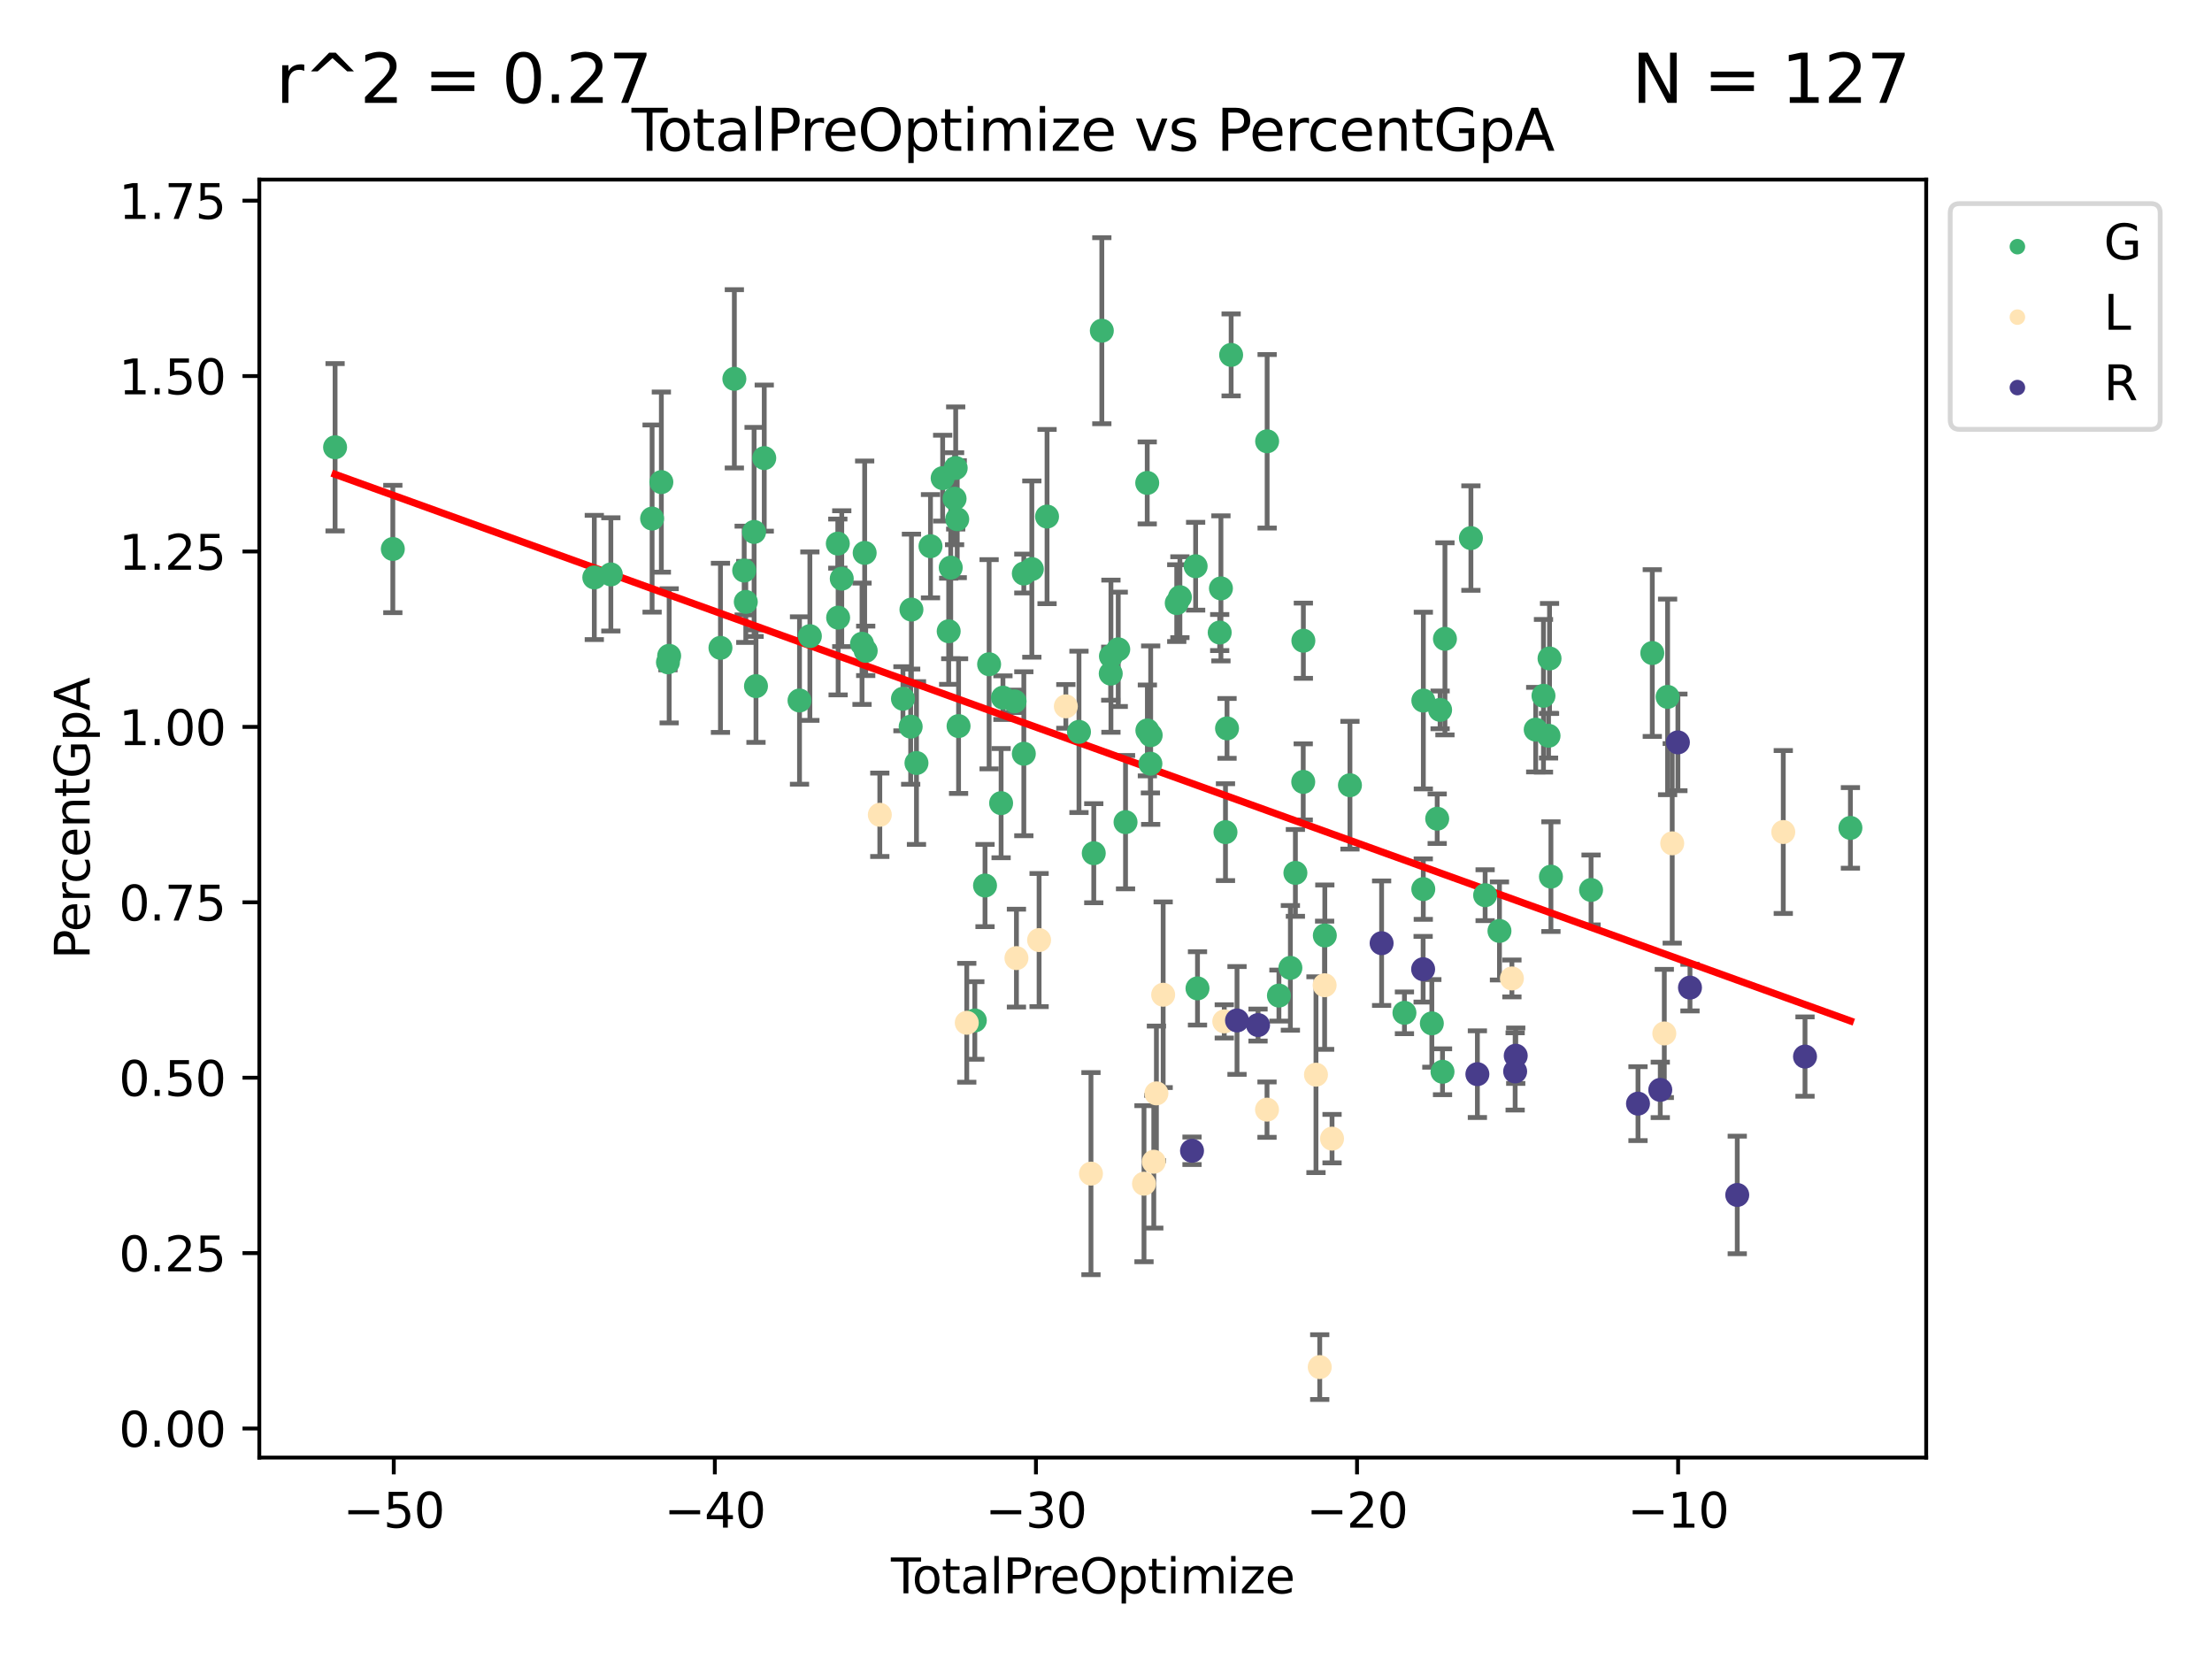 <?xml version="1.0" encoding="utf-8" standalone="no"?>
<!DOCTYPE svg PUBLIC "-//W3C//DTD SVG 1.1//EN"
  "http://www.w3.org/Graphics/SVG/1.1/DTD/svg11.dtd">
<svg xmlns:xlink="http://www.w3.org/1999/xlink" width="460.8pt" height="345.6pt" viewBox="0 0 460.8 345.6" xmlns="http://www.w3.org/2000/svg" version="1.1">
 <defs>
  <style type="text/css">*{stroke-linejoin: round; stroke-linecap: butt}</style>
 </defs>
 <g id="figure_1">
  <g id="patch_1">
   <path d="M 0 345.6 
L 460.8 345.6 
L 460.8 0 
L 0 0 
z
" style="fill: #ffffff"/>
  </g>
  <g id="axes_1">
   <g id="patch_2">
    <path d="M 54.02 303.64 
L 401.26 303.64 
L 401.26 37.411 
L 54.02 37.411 
z
" style="fill: #ffffff"/>
   </g>
   <g id="PathCollection_1">
    <defs>
     <path id="md9331ce33c" d="M 0 1.118 
C 0.297 1.118 0.581 1 0.791 0.791 
C 1 0.581 1.118 0.297 1.118 0 
C 1.118 -0.297 1 -0.581 0.791 -0.791 
C 0.581 -1 0.297 -1.118 0 -1.118 
C -0.297 -1.118 -0.581 -1 -0.791 -0.791 
C -1 -0.581 -1.118 -0.297 -1.118 0 
C -1.118 0.297 -1 0.581 -0.791 0.791 
C -0.581 1 -0.297 1.118 0 1.118 
z
" style="stroke: #3cb371"/>
    </defs>
    <g clip-path="url(#p0bdd61ffd2)">
     <use xlink:href="#md9331ce33c" x="69.804" y="93.175" style="fill: #3cb371; stroke: #3cb371"/>
     <use xlink:href="#md9331ce33c" x="81.833" y="114.364" style="fill: #3cb371; stroke: #3cb371"/>
     <use xlink:href="#md9331ce33c" x="123.805" y="120.292" style="fill: #3cb371; stroke: #3cb371"/>
     <use xlink:href="#md9331ce33c" x="127.251" y="119.66" style="fill: #3cb371; stroke: #3cb371"/>
     <use xlink:href="#md9331ce33c" x="135.846" y="108.026" style="fill: #3cb371; stroke: #3cb371"/>
     <use xlink:href="#md9331ce33c" x="137.773" y="100.43" style="fill: #3cb371; stroke: #3cb371"/>
     <use xlink:href="#md9331ce33c" x="139.148" y="137.97" style="fill: #3cb371; stroke: #3cb371"/>
     <use xlink:href="#md9331ce33c" x="139.399" y="136.618" style="fill: #3cb371; stroke: #3cb371"/>
     <use xlink:href="#md9331ce33c" x="150.085" y="134.958" style="fill: #3cb371; stroke: #3cb371"/>
     <use xlink:href="#md9331ce33c" x="152.98" y="78.915" style="fill: #3cb371; stroke: #3cb371"/>
     <use xlink:href="#md9331ce33c" x="155.027" y="118.852" style="fill: #3cb371; stroke: #3cb371"/>
     <use xlink:href="#md9331ce33c" x="155.363" y="125.384" style="fill: #3cb371; stroke: #3cb371"/>
     <use xlink:href="#md9331ce33c" x="157.091" y="110.81" style="fill: #3cb371; stroke: #3cb371"/>
     <use xlink:href="#md9331ce33c" x="157.485" y="142.935" style="fill: #3cb371; stroke: #3cb371"/>
     <use xlink:href="#md9331ce33c" x="159.208" y="95.429" style="fill: #3cb371; stroke: #3cb371"/>
     <use xlink:href="#md9331ce33c" x="166.553" y="145.926" style="fill: #3cb371; stroke: #3cb371"/>
     <use xlink:href="#md9331ce33c" x="168.713" y="132.522" style="fill: #3cb371; stroke: #3cb371"/>
     <use xlink:href="#md9331ce33c" x="174.533" y="113.243" style="fill: #3cb371; stroke: #3cb371"/>
     <use xlink:href="#md9331ce33c" x="174.598" y="128.666" style="fill: #3cb371; stroke: #3cb371"/>
     <use xlink:href="#md9331ce33c" x="175.355" y="120.545" style="fill: #3cb371; stroke: #3cb371"/>
     <use xlink:href="#md9331ce33c" x="179.575" y="134.105" style="fill: #3cb371; stroke: #3cb371"/>
     <use xlink:href="#md9331ce33c" x="180.127" y="115.179" style="fill: #3cb371; stroke: #3cb371"/>
     <use xlink:href="#md9331ce33c" x="180.343" y="135.584" style="fill: #3cb371; stroke: #3cb371"/>
     <use xlink:href="#md9331ce33c" x="188.101" y="145.564" style="fill: #3cb371; stroke: #3cb371"/>
     <use xlink:href="#md9331ce33c" x="189.711" y="151.375" style="fill: #3cb371; stroke: #3cb371"/>
     <use xlink:href="#md9331ce33c" x="189.87" y="126.985" style="fill: #3cb371; stroke: #3cb371"/>
     <use xlink:href="#md9331ce33c" x="190.918" y="158.951" style="fill: #3cb371; stroke: #3cb371"/>
     <use xlink:href="#md9331ce33c" x="193.839" y="113.787" style="fill: #3cb371; stroke: #3cb371"/>
     <use xlink:href="#md9331ce33c" x="196.373" y="99.604" style="fill: #3cb371; stroke: #3cb371"/>
     <use xlink:href="#md9331ce33c" x="197.63" y="131.505" style="fill: #3cb371; stroke: #3cb371"/>
     <use xlink:href="#md9331ce33c" x="198.056" y="118.244" style="fill: #3cb371; stroke: #3cb371"/>
     <use xlink:href="#md9331ce33c" x="198.858" y="103.886" style="fill: #3cb371; stroke: #3cb371"/>
     <use xlink:href="#md9331ce33c" x="199.088" y="97.49" style="fill: #3cb371; stroke: #3cb371"/>
     <use xlink:href="#md9331ce33c" x="199.41" y="108.156" style="fill: #3cb371; stroke: #3cb371"/>
     <use xlink:href="#md9331ce33c" x="199.687" y="151.256" style="fill: #3cb371; stroke: #3cb371"/>
     <use xlink:href="#md9331ce33c" x="203.073" y="212.58" style="fill: #3cb371; stroke: #3cb371"/>
     <use xlink:href="#md9331ce33c" x="205.198" y="184.473" style="fill: #3cb371; stroke: #3cb371"/>
     <use xlink:href="#md9331ce33c" x="206.05" y="138.373" style="fill: #3cb371; stroke: #3cb371"/>
     <use xlink:href="#md9331ce33c" x="208.549" y="167.309" style="fill: #3cb371; stroke: #3cb371"/>
     <use xlink:href="#md9331ce33c" x="208.932" y="145.336" style="fill: #3cb371; stroke: #3cb371"/>
     <use xlink:href="#md9331ce33c" x="211.36" y="146.1" style="fill: #3cb371; stroke: #3cb371"/>
     <use xlink:href="#md9331ce33c" x="213.281" y="119.476" style="fill: #3cb371; stroke: #3cb371"/>
     <use xlink:href="#md9331ce33c" x="213.282" y="157.018" style="fill: #3cb371; stroke: #3cb371"/>
     <use xlink:href="#md9331ce33c" x="214.951" y="118.546" style="fill: #3cb371; stroke: #3cb371"/>
     <use xlink:href="#md9331ce33c" x="218.119" y="107.609" style="fill: #3cb371; stroke: #3cb371"/>
     <use xlink:href="#md9331ce33c" x="224.771" y="152.462" style="fill: #3cb371; stroke: #3cb371"/>
     <use xlink:href="#md9331ce33c" x="227.852" y="177.738" style="fill: #3cb371; stroke: #3cb371"/>
     <use xlink:href="#md9331ce33c" x="229.531" y="68.892" style="fill: #3cb371; stroke: #3cb371"/>
     <use xlink:href="#md9331ce33c" x="231.387" y="140.328" style="fill: #3cb371; stroke: #3cb371"/>
     <use xlink:href="#md9331ce33c" x="231.429" y="136.696" style="fill: #3cb371; stroke: #3cb371"/>
     <use xlink:href="#md9331ce33c" x="232.952" y="135.265" style="fill: #3cb371; stroke: #3cb371"/>
     <use xlink:href="#md9331ce33c" x="234.47" y="171.268" style="fill: #3cb371; stroke: #3cb371"/>
     <use xlink:href="#md9331ce33c" x="238.988" y="100.603" style="fill: #3cb371; stroke: #3cb371"/>
     <use xlink:href="#md9331ce33c" x="239.02" y="152.162" style="fill: #3cb371; stroke: #3cb371"/>
     <use xlink:href="#md9331ce33c" x="239.652" y="159.091" style="fill: #3cb371; stroke: #3cb371"/>
     <use xlink:href="#md9331ce33c" x="239.709" y="153.149" style="fill: #3cb371; stroke: #3cb371"/>
     <use xlink:href="#md9331ce33c" x="245.137" y="125.638" style="fill: #3cb371; stroke: #3cb371"/>
     <use xlink:href="#md9331ce33c" x="245.796" y="124.405" style="fill: #3cb371; stroke: #3cb371"/>
     <use xlink:href="#md9331ce33c" x="249.073" y="117.956" style="fill: #3cb371; stroke: #3cb371"/>
     <use xlink:href="#md9331ce33c" x="249.461" y="205.898" style="fill: #3cb371; stroke: #3cb371"/>
     <use xlink:href="#md9331ce33c" x="254.086" y="131.767" style="fill: #3cb371; stroke: #3cb371"/>
     <use xlink:href="#md9331ce33c" x="254.343" y="122.57" style="fill: #3cb371; stroke: #3cb371"/>
     <use xlink:href="#md9331ce33c" x="255.29" y="173.352" style="fill: #3cb371; stroke: #3cb371"/>
     <use xlink:href="#md9331ce33c" x="255.613" y="151.739" style="fill: #3cb371; stroke: #3cb371"/>
     <use xlink:href="#md9331ce33c" x="256.468" y="73.932" style="fill: #3cb371; stroke: #3cb371"/>
     <use xlink:href="#md9331ce33c" x="263.967" y="91.932" style="fill: #3cb371; stroke: #3cb371"/>
     <use xlink:href="#md9331ce33c" x="266.425" y="207.399" style="fill: #3cb371; stroke: #3cb371"/>
     <use xlink:href="#md9331ce33c" x="268.811" y="201.625" style="fill: #3cb371; stroke: #3cb371"/>
     <use xlink:href="#md9331ce33c" x="269.855" y="181.841" style="fill: #3cb371; stroke: #3cb371"/>
     <use xlink:href="#md9331ce33c" x="271.488" y="162.886" style="fill: #3cb371; stroke: #3cb371"/>
     <use xlink:href="#md9331ce33c" x="271.515" y="133.469" style="fill: #3cb371; stroke: #3cb371"/>
     <use xlink:href="#md9331ce33c" x="275.984" y="194.875" style="fill: #3cb371; stroke: #3cb371"/>
     <use xlink:href="#md9331ce33c" x="281.22" y="163.577" style="fill: #3cb371; stroke: #3cb371"/>
     <use xlink:href="#md9331ce33c" x="292.571" y="210.989" style="fill: #3cb371; stroke: #3cb371"/>
     <use xlink:href="#md9331ce33c" x="296.497" y="185.215" style="fill: #3cb371; stroke: #3cb371"/>
     <use xlink:href="#md9331ce33c" x="296.508" y="145.941" style="fill: #3cb371; stroke: #3cb371"/>
     <use xlink:href="#md9331ce33c" x="298.279" y="213.187" style="fill: #3cb371; stroke: #3cb371"/>
     <use xlink:href="#md9331ce33c" x="299.394" y="170.555" style="fill: #3cb371; stroke: #3cb371"/>
     <use xlink:href="#md9331ce33c" x="300" y="147.879" style="fill: #3cb371; stroke: #3cb371"/>
     <use xlink:href="#md9331ce33c" x="300.503" y="223.268" style="fill: #3cb371; stroke: #3cb371"/>
     <use xlink:href="#md9331ce33c" x="301.009" y="133.081" style="fill: #3cb371; stroke: #3cb371"/>
     <use xlink:href="#md9331ce33c" x="306.418" y="112.093" style="fill: #3cb371; stroke: #3cb371"/>
     <use xlink:href="#md9331ce33c" x="309.379" y="186.486" style="fill: #3cb371; stroke: #3cb371"/>
     <use xlink:href="#md9331ce33c" x="312.366" y="193.934" style="fill: #3cb371; stroke: #3cb371"/>
     <use xlink:href="#md9331ce33c" x="319.916" y="151.995" style="fill: #3cb371; stroke: #3cb371"/>
     <use xlink:href="#md9331ce33c" x="321.535" y="144.943" style="fill: #3cb371; stroke: #3cb371"/>
     <use xlink:href="#md9331ce33c" x="322.59" y="153.273" style="fill: #3cb371; stroke: #3cb371"/>
     <use xlink:href="#md9331ce33c" x="322.797" y="137.172" style="fill: #3cb371; stroke: #3cb371"/>
     <use xlink:href="#md9331ce33c" x="323.088" y="182.622" style="fill: #3cb371; stroke: #3cb371"/>
     <use xlink:href="#md9331ce33c" x="331.448" y="185.395" style="fill: #3cb371; stroke: #3cb371"/>
     <use xlink:href="#md9331ce33c" x="344.203" y="136.039" style="fill: #3cb371; stroke: #3cb371"/>
     <use xlink:href="#md9331ce33c" x="347.391" y="145.175" style="fill: #3cb371; stroke: #3cb371"/>
     <use xlink:href="#md9331ce33c" x="385.476" y="172.467" style="fill: #3cb371; stroke: #3cb371"/>
    </g>
   </g>
   <g id="PathCollection_2">
    <defs>
     <path id="me8770b9210" d="M 0 1.118 
C 0.297 1.118 0.581 1 0.791 0.791 
C 1 0.581 1.118 0.297 1.118 0 
C 1.118 -0.297 1 -0.581 0.791 -0.791 
C 0.581 -1 0.297 -1.118 0 -1.118 
C -0.297 -1.118 -0.581 -1 -0.791 -0.791 
C -1 -0.581 -1.118 -0.297 -1.118 0 
C -1.118 0.297 -1 0.581 -0.791 0.791 
C -0.581 1 -0.297 1.118 0 1.118 
z
" style="stroke: #ffe4b5"/>
    </defs>
    <g clip-path="url(#p0bdd61ffd2)">
     <use xlink:href="#me8770b9210" x="183.281" y="169.735" style="fill: #ffe4b5; stroke: #ffe4b5"/>
     <use xlink:href="#me8770b9210" x="201.395" y="213.063" style="fill: #ffe4b5; stroke: #ffe4b5"/>
     <use xlink:href="#me8770b9210" x="211.743" y="199.593" style="fill: #ffe4b5; stroke: #ffe4b5"/>
     <use xlink:href="#me8770b9210" x="216.462" y="195.832" style="fill: #ffe4b5; stroke: #ffe4b5"/>
     <use xlink:href="#me8770b9210" x="222.035" y="147.146" style="fill: #ffe4b5; stroke: #ffe4b5"/>
     <use xlink:href="#me8770b9210" x="227.268" y="244.489" style="fill: #ffe4b5; stroke: #ffe4b5"/>
     <use xlink:href="#me8770b9210" x="238.317" y="246.588" style="fill: #ffe4b5; stroke: #ffe4b5"/>
     <use xlink:href="#me8770b9210" x="240.355" y="242.01" style="fill: #ffe4b5; stroke: #ffe4b5"/>
     <use xlink:href="#me8770b9210" x="240.902" y="227.772" style="fill: #ffe4b5; stroke: #ffe4b5"/>
     <use xlink:href="#me8770b9210" x="242.308" y="207.224" style="fill: #ffe4b5; stroke: #ffe4b5"/>
     <use xlink:href="#me8770b9210" x="255.038" y="212.774" style="fill: #ffe4b5; stroke: #ffe4b5"/>
     <use xlink:href="#me8770b9210" x="263.942" y="231.159" style="fill: #ffe4b5; stroke: #ffe4b5"/>
     <use xlink:href="#me8770b9210" x="274.143" y="223.877" style="fill: #ffe4b5; stroke: #ffe4b5"/>
     <use xlink:href="#me8770b9210" x="274.925" y="284.792" style="fill: #ffe4b5; stroke: #ffe4b5"/>
     <use xlink:href="#me8770b9210" x="275.944" y="205.242" style="fill: #ffe4b5; stroke: #ffe4b5"/>
     <use xlink:href="#me8770b9210" x="277.489" y="237.2" style="fill: #ffe4b5; stroke: #ffe4b5"/>
     <use xlink:href="#me8770b9210" x="314.959" y="203.829" style="fill: #ffe4b5; stroke: #ffe4b5"/>
     <use xlink:href="#me8770b9210" x="346.706" y="215.288" style="fill: #ffe4b5; stroke: #ffe4b5"/>
     <use xlink:href="#me8770b9210" x="348.354" y="175.683" style="fill: #ffe4b5; stroke: #ffe4b5"/>
     <use xlink:href="#me8770b9210" x="371.49" y="173.323" style="fill: #ffe4b5; stroke: #ffe4b5"/>
    </g>
   </g>
   <g id="PathCollection_3">
    <defs>
     <path id="mb83c5d415c" d="M 0 1.118 
C 0.297 1.118 0.581 1 0.791 0.791 
C 1 0.581 1.118 0.297 1.118 0 
C 1.118 -0.297 1 -0.581 0.791 -0.791 
C 0.581 -1 0.297 -1.118 0 -1.118 
C -0.297 -1.118 -0.581 -1 -0.791 -0.791 
C -1 -0.581 -1.118 -0.297 -1.118 0 
C -1.118 0.297 -1 0.581 -0.791 0.791 
C -0.581 1 -0.297 1.118 0 1.118 
z
" style="stroke: #483d8b"/>
    </defs>
    <g clip-path="url(#p0bdd61ffd2)">
     <use xlink:href="#mb83c5d415c" x="248.319" y="239.729" style="fill: #483d8b; stroke: #483d8b"/>
     <use xlink:href="#mb83c5d415c" x="257.693" y="212.579" style="fill: #483d8b; stroke: #483d8b"/>
     <use xlink:href="#mb83c5d415c" x="262.072" y="213.54" style="fill: #483d8b; stroke: #483d8b"/>
     <use xlink:href="#mb83c5d415c" x="287.816" y="196.487" style="fill: #483d8b; stroke: #483d8b"/>
     <use xlink:href="#mb83c5d415c" x="296.464" y="201.905" style="fill: #483d8b; stroke: #483d8b"/>
     <use xlink:href="#mb83c5d415c" x="307.767" y="223.768" style="fill: #483d8b; stroke: #483d8b"/>
     <use xlink:href="#mb83c5d415c" x="315.634" y="223.201" style="fill: #483d8b; stroke: #483d8b"/>
     <use xlink:href="#mb83c5d415c" x="315.755" y="219.924" style="fill: #483d8b; stroke: #483d8b"/>
     <use xlink:href="#mb83c5d415c" x="341.225" y="229.91" style="fill: #483d8b; stroke: #483d8b"/>
     <use xlink:href="#mb83c5d415c" x="345.865" y="227.043" style="fill: #483d8b; stroke: #483d8b"/>
     <use xlink:href="#mb83c5d415c" x="349.538" y="154.65" style="fill: #483d8b; stroke: #483d8b"/>
     <use xlink:href="#mb83c5d415c" x="352.054" y="205.739" style="fill: #483d8b; stroke: #483d8b"/>
     <use xlink:href="#mb83c5d415c" x="361.902" y="248.932" style="fill: #483d8b; stroke: #483d8b"/>
     <use xlink:href="#mb83c5d415c" x="376.017" y="220.101" style="fill: #483d8b; stroke: #483d8b"/>
    </g>
   </g>
   <g id="matplotlib.axis_1">
    <g id="xtick_1">
     <g id="line2d_1">
      <defs>
       <path id="mc96b14dd0f" d="M 0 0 
L 0 3.5 
" style="stroke: #000000; stroke-width: 0.8"/>
      </defs>
      <g>
       <use xlink:href="#mc96b14dd0f" x="82.026" y="303.64" style="stroke: #000000; stroke-width: 0.8"/>
      </g>
     </g>
     <g id="text_1">
      <!-- −50 -->
      <g transform="translate(71.474 318.238)scale(0.1 -0.1)">
       <defs>
        <path id="DejaVuSans-2212" d="M 678 2272 
L 4684 2272 
L 4684 1741 
L 678 1741 
L 678 2272 
z
" transform="scale(0.016)"/>
        <path id="DejaVuSans-35" d="M 691 4666 
L 3169 4666 
L 3169 4134 
L 1269 4134 
L 1269 2991 
Q 1406 3038 1543 3061 
Q 1681 3084 1819 3084 
Q 2600 3084 3056 2656 
Q 3513 2228 3513 1497 
Q 3513 744 3044 326 
Q 2575 -91 1722 -91 
Q 1428 -91 1123 -41 
Q 819 9 494 109 
L 494 744 
Q 775 591 1075 516 
Q 1375 441 1709 441 
Q 2250 441 2565 725 
Q 2881 1009 2881 1497 
Q 2881 1984 2565 2268 
Q 2250 2553 1709 2553 
Q 1456 2553 1204 2497 
Q 953 2441 691 2322 
L 691 4666 
z
" transform="scale(0.016)"/>
        <path id="DejaVuSans-30" d="M 2034 4250 
Q 1547 4250 1301 3770 
Q 1056 3291 1056 2328 
Q 1056 1369 1301 889 
Q 1547 409 2034 409 
Q 2525 409 2770 889 
Q 3016 1369 3016 2328 
Q 3016 3291 2770 3770 
Q 2525 4250 2034 4250 
z
M 2034 4750 
Q 2819 4750 3233 4129 
Q 3647 3509 3647 2328 
Q 3647 1150 3233 529 
Q 2819 -91 2034 -91 
Q 1250 -91 836 529 
Q 422 1150 422 2328 
Q 422 3509 836 4129 
Q 1250 4750 2034 4750 
z
" transform="scale(0.016)"/>
       </defs>
       <use xlink:href="#DejaVuSans-2212"/>
       <use xlink:href="#DejaVuSans-35" x="83.789"/>
       <use xlink:href="#DejaVuSans-30" x="147.412"/>
      </g>
     </g>
    </g>
    <g id="xtick_2">
     <g id="line2d_2">
      <g>
       <use xlink:href="#mc96b14dd0f" x="148.916" y="303.64" style="stroke: #000000; stroke-width: 0.8"/>
      </g>
     </g>
     <g id="text_2">
      <!-- −40 -->
      <g transform="translate(138.363 318.238)scale(0.1 -0.1)">
       <defs>
        <path id="DejaVuSans-34" d="M 2419 4116 
L 825 1625 
L 2419 1625 
L 2419 4116 
z
M 2253 4666 
L 3047 4666 
L 3047 1625 
L 3713 1625 
L 3713 1100 
L 3047 1100 
L 3047 0 
L 2419 0 
L 2419 1100 
L 313 1100 
L 313 1709 
L 2253 4666 
z
" transform="scale(0.016)"/>
       </defs>
       <use xlink:href="#DejaVuSans-2212"/>
       <use xlink:href="#DejaVuSans-34" x="83.789"/>
       <use xlink:href="#DejaVuSans-30" x="147.412"/>
      </g>
     </g>
    </g>
    <g id="xtick_3">
     <g id="line2d_3">
      <g>
       <use xlink:href="#mc96b14dd0f" x="215.805" y="303.64" style="stroke: #000000; stroke-width: 0.8"/>
      </g>
     </g>
     <g id="text_3">
      <!-- −30 -->
      <g transform="translate(205.252 318.238)scale(0.1 -0.1)">
       <defs>
        <path id="DejaVuSans-33" d="M 2597 2516 
Q 3050 2419 3304 2112 
Q 3559 1806 3559 1356 
Q 3559 666 3084 287 
Q 2609 -91 1734 -91 
Q 1441 -91 1130 -33 
Q 819 25 488 141 
L 488 750 
Q 750 597 1062 519 
Q 1375 441 1716 441 
Q 2309 441 2620 675 
Q 2931 909 2931 1356 
Q 2931 1769 2642 2001 
Q 2353 2234 1838 2234 
L 1294 2234 
L 1294 2753 
L 1863 2753 
Q 2328 2753 2575 2939 
Q 2822 3125 2822 3475 
Q 2822 3834 2567 4026 
Q 2313 4219 1838 4219 
Q 1578 4219 1281 4162 
Q 984 4106 628 3988 
L 628 4550 
Q 988 4650 1302 4700 
Q 1616 4750 1894 4750 
Q 2613 4750 3031 4423 
Q 3450 4097 3450 3541 
Q 3450 3153 3228 2886 
Q 3006 2619 2597 2516 
z
" transform="scale(0.016)"/>
       </defs>
       <use xlink:href="#DejaVuSans-2212"/>
       <use xlink:href="#DejaVuSans-33" x="83.789"/>
       <use xlink:href="#DejaVuSans-30" x="147.412"/>
      </g>
     </g>
    </g>
    <g id="xtick_4">
     <g id="line2d_4">
      <g>
       <use xlink:href="#mc96b14dd0f" x="282.694" y="303.64" style="stroke: #000000; stroke-width: 0.8"/>
      </g>
     </g>
     <g id="text_4">
      <!-- −20 -->
      <g transform="translate(272.142 318.238)scale(0.1 -0.1)">
       <defs>
        <path id="DejaVuSans-32" d="M 1228 531 
L 3431 531 
L 3431 0 
L 469 0 
L 469 531 
Q 828 903 1448 1529 
Q 2069 2156 2228 2338 
Q 2531 2678 2651 2914 
Q 2772 3150 2772 3378 
Q 2772 3750 2511 3984 
Q 2250 4219 1831 4219 
Q 1534 4219 1204 4116 
Q 875 4013 500 3803 
L 500 4441 
Q 881 4594 1212 4672 
Q 1544 4750 1819 4750 
Q 2544 4750 2975 4387 
Q 3406 4025 3406 3419 
Q 3406 3131 3298 2873 
Q 3191 2616 2906 2266 
Q 2828 2175 2409 1742 
Q 1991 1309 1228 531 
z
" transform="scale(0.016)"/>
       </defs>
       <use xlink:href="#DejaVuSans-2212"/>
       <use xlink:href="#DejaVuSans-32" x="83.789"/>
       <use xlink:href="#DejaVuSans-30" x="147.412"/>
      </g>
     </g>
    </g>
    <g id="xtick_5">
     <g id="line2d_5">
      <g>
       <use xlink:href="#mc96b14dd0f" x="349.583" y="303.64" style="stroke: #000000; stroke-width: 0.8"/>
      </g>
     </g>
     <g id="text_5">
      <!-- −10 -->
      <g transform="translate(339.031 318.238)scale(0.1 -0.1)">
       <defs>
        <path id="DejaVuSans-31" d="M 794 531 
L 1825 531 
L 1825 4091 
L 703 3866 
L 703 4441 
L 1819 4666 
L 2450 4666 
L 2450 531 
L 3481 531 
L 3481 0 
L 794 0 
L 794 531 
z
" transform="scale(0.016)"/>
       </defs>
       <use xlink:href="#DejaVuSans-2212"/>
       <use xlink:href="#DejaVuSans-31" x="83.789"/>
       <use xlink:href="#DejaVuSans-30" x="147.412"/>
      </g>
     </g>
    </g>
    <g id="text_6">
     <!-- TotalPreOptimize -->
     <g transform="translate(185.597 331.917)scale(0.1 -0.1)">
      <defs>
       <path id="DejaVuSans-54" d="M -19 4666 
L 3928 4666 
L 3928 4134 
L 2272 4134 
L 2272 0 
L 1638 0 
L 1638 4134 
L -19 4134 
L -19 4666 
z
" transform="scale(0.016)"/>
       <path id="DejaVuSans-6f" d="M 1959 3097 
Q 1497 3097 1228 2736 
Q 959 2375 959 1747 
Q 959 1119 1226 758 
Q 1494 397 1959 397 
Q 2419 397 2687 759 
Q 2956 1122 2956 1747 
Q 2956 2369 2687 2733 
Q 2419 3097 1959 3097 
z
M 1959 3584 
Q 2709 3584 3137 3096 
Q 3566 2609 3566 1747 
Q 3566 888 3137 398 
Q 2709 -91 1959 -91 
Q 1206 -91 779 398 
Q 353 888 353 1747 
Q 353 2609 779 3096 
Q 1206 3584 1959 3584 
z
" transform="scale(0.016)"/>
       <path id="DejaVuSans-74" d="M 1172 4494 
L 1172 3500 
L 2356 3500 
L 2356 3053 
L 1172 3053 
L 1172 1153 
Q 1172 725 1289 603 
Q 1406 481 1766 481 
L 2356 481 
L 2356 0 
L 1766 0 
Q 1100 0 847 248 
Q 594 497 594 1153 
L 594 3053 
L 172 3053 
L 172 3500 
L 594 3500 
L 594 4494 
L 1172 4494 
z
" transform="scale(0.016)"/>
       <path id="DejaVuSans-61" d="M 2194 1759 
Q 1497 1759 1228 1600 
Q 959 1441 959 1056 
Q 959 750 1161 570 
Q 1363 391 1709 391 
Q 2188 391 2477 730 
Q 2766 1069 2766 1631 
L 2766 1759 
L 2194 1759 
z
M 3341 1997 
L 3341 0 
L 2766 0 
L 2766 531 
Q 2569 213 2275 61 
Q 1981 -91 1556 -91 
Q 1019 -91 701 211 
Q 384 513 384 1019 
Q 384 1609 779 1909 
Q 1175 2209 1959 2209 
L 2766 2209 
L 2766 2266 
Q 2766 2663 2505 2880 
Q 2244 3097 1772 3097 
Q 1472 3097 1187 3025 
Q 903 2953 641 2809 
L 641 3341 
Q 956 3463 1253 3523 
Q 1550 3584 1831 3584 
Q 2591 3584 2966 3190 
Q 3341 2797 3341 1997 
z
" transform="scale(0.016)"/>
       <path id="DejaVuSans-6c" d="M 603 4863 
L 1178 4863 
L 1178 0 
L 603 0 
L 603 4863 
z
" transform="scale(0.016)"/>
       <path id="DejaVuSans-50" d="M 1259 4147 
L 1259 2394 
L 2053 2394 
Q 2494 2394 2734 2622 
Q 2975 2850 2975 3272 
Q 2975 3691 2734 3919 
Q 2494 4147 2053 4147 
L 1259 4147 
z
M 628 4666 
L 2053 4666 
Q 2838 4666 3239 4311 
Q 3641 3956 3641 3272 
Q 3641 2581 3239 2228 
Q 2838 1875 2053 1875 
L 1259 1875 
L 1259 0 
L 628 0 
L 628 4666 
z
" transform="scale(0.016)"/>
       <path id="DejaVuSans-72" d="M 2631 2963 
Q 2534 3019 2420 3045 
Q 2306 3072 2169 3072 
Q 1681 3072 1420 2755 
Q 1159 2438 1159 1844 
L 1159 0 
L 581 0 
L 581 3500 
L 1159 3500 
L 1159 2956 
Q 1341 3275 1631 3429 
Q 1922 3584 2338 3584 
Q 2397 3584 2469 3576 
Q 2541 3569 2628 3553 
L 2631 2963 
z
" transform="scale(0.016)"/>
       <path id="DejaVuSans-65" d="M 3597 1894 
L 3597 1613 
L 953 1613 
Q 991 1019 1311 708 
Q 1631 397 2203 397 
Q 2534 397 2845 478 
Q 3156 559 3463 722 
L 3463 178 
Q 3153 47 2828 -22 
Q 2503 -91 2169 -91 
Q 1331 -91 842 396 
Q 353 884 353 1716 
Q 353 2575 817 3079 
Q 1281 3584 2069 3584 
Q 2775 3584 3186 3129 
Q 3597 2675 3597 1894 
z
M 3022 2063 
Q 3016 2534 2758 2815 
Q 2500 3097 2075 3097 
Q 1594 3097 1305 2825 
Q 1016 2553 972 2059 
L 3022 2063 
z
" transform="scale(0.016)"/>
       <path id="DejaVuSans-4f" d="M 2522 4238 
Q 1834 4238 1429 3725 
Q 1025 3213 1025 2328 
Q 1025 1447 1429 934 
Q 1834 422 2522 422 
Q 3209 422 3611 934 
Q 4013 1447 4013 2328 
Q 4013 3213 3611 3725 
Q 3209 4238 2522 4238 
z
M 2522 4750 
Q 3503 4750 4090 4092 
Q 4678 3434 4678 2328 
Q 4678 1225 4090 567 
Q 3503 -91 2522 -91 
Q 1538 -91 948 565 
Q 359 1222 359 2328 
Q 359 3434 948 4092 
Q 1538 4750 2522 4750 
z
" transform="scale(0.016)"/>
       <path id="DejaVuSans-70" d="M 1159 525 
L 1159 -1331 
L 581 -1331 
L 581 3500 
L 1159 3500 
L 1159 2969 
Q 1341 3281 1617 3432 
Q 1894 3584 2278 3584 
Q 2916 3584 3314 3078 
Q 3713 2572 3713 1747 
Q 3713 922 3314 415 
Q 2916 -91 2278 -91 
Q 1894 -91 1617 61 
Q 1341 213 1159 525 
z
M 3116 1747 
Q 3116 2381 2855 2742 
Q 2594 3103 2138 3103 
Q 1681 3103 1420 2742 
Q 1159 2381 1159 1747 
Q 1159 1113 1420 752 
Q 1681 391 2138 391 
Q 2594 391 2855 752 
Q 3116 1113 3116 1747 
z
" transform="scale(0.016)"/>
       <path id="DejaVuSans-69" d="M 603 3500 
L 1178 3500 
L 1178 0 
L 603 0 
L 603 3500 
z
M 603 4863 
L 1178 4863 
L 1178 4134 
L 603 4134 
L 603 4863 
z
" transform="scale(0.016)"/>
       <path id="DejaVuSans-6d" d="M 3328 2828 
Q 3544 3216 3844 3400 
Q 4144 3584 4550 3584 
Q 5097 3584 5394 3201 
Q 5691 2819 5691 2113 
L 5691 0 
L 5113 0 
L 5113 2094 
Q 5113 2597 4934 2840 
Q 4756 3084 4391 3084 
Q 3944 3084 3684 2787 
Q 3425 2491 3425 1978 
L 3425 0 
L 2847 0 
L 2847 2094 
Q 2847 2600 2669 2842 
Q 2491 3084 2119 3084 
Q 1678 3084 1418 2786 
Q 1159 2488 1159 1978 
L 1159 0 
L 581 0 
L 581 3500 
L 1159 3500 
L 1159 2956 
Q 1356 3278 1631 3431 
Q 1906 3584 2284 3584 
Q 2666 3584 2933 3390 
Q 3200 3197 3328 2828 
z
" transform="scale(0.016)"/>
       <path id="DejaVuSans-7a" d="M 353 3500 
L 3084 3500 
L 3084 2975 
L 922 459 
L 3084 459 
L 3084 0 
L 275 0 
L 275 525 
L 2438 3041 
L 353 3041 
L 353 3500 
z
" transform="scale(0.016)"/>
      </defs>
      <use xlink:href="#DejaVuSans-54"/>
      <use xlink:href="#DejaVuSans-6f" x="44.084"/>
      <use xlink:href="#DejaVuSans-74" x="105.266"/>
      <use xlink:href="#DejaVuSans-61" x="144.475"/>
      <use xlink:href="#DejaVuSans-6c" x="205.754"/>
      <use xlink:href="#DejaVuSans-50" x="233.537"/>
      <use xlink:href="#DejaVuSans-72" x="292.09"/>
      <use xlink:href="#DejaVuSans-65" x="330.953"/>
      <use xlink:href="#DejaVuSans-4f" x="392.477"/>
      <use xlink:href="#DejaVuSans-70" x="471.188"/>
      <use xlink:href="#DejaVuSans-74" x="534.664"/>
      <use xlink:href="#DejaVuSans-69" x="573.873"/>
      <use xlink:href="#DejaVuSans-6d" x="601.656"/>
      <use xlink:href="#DejaVuSans-69" x="699.068"/>
      <use xlink:href="#DejaVuSans-7a" x="726.852"/>
      <use xlink:href="#DejaVuSans-65" x="779.342"/>
     </g>
    </g>
   </g>
   <g id="matplotlib.axis_2">
    <g id="ytick_1">
     <g id="line2d_6">
      <defs>
       <path id="m06c56efec4" d="M 0 0 
L -3.5 0 
" style="stroke: #000000; stroke-width: 0.8"/>
      </defs>
      <g>
       <use xlink:href="#m06c56efec4" x="54.02" y="297.587" style="stroke: #000000; stroke-width: 0.8"/>
      </g>
     </g>
     <g id="text_7">
      <!-- 0.00 -->
      <g transform="translate(24.754 301.386)scale(0.1 -0.1)">
       <defs>
        <path id="DejaVuSans-2e" d="M 684 794 
L 1344 794 
L 1344 0 
L 684 0 
L 684 794 
z
" transform="scale(0.016)"/>
       </defs>
       <use xlink:href="#DejaVuSans-30"/>
       <use xlink:href="#DejaVuSans-2e" x="63.623"/>
       <use xlink:href="#DejaVuSans-30" x="95.41"/>
       <use xlink:href="#DejaVuSans-30" x="159.033"/>
      </g>
     </g>
    </g>
    <g id="ytick_2">
     <g id="line2d_7">
      <g>
       <use xlink:href="#m06c56efec4" x="54.02" y="261.046" style="stroke: #000000; stroke-width: 0.8"/>
      </g>
     </g>
     <g id="text_8">
      <!-- 0.25 -->
      <g transform="translate(24.754 264.846)scale(0.1 -0.1)">
       <use xlink:href="#DejaVuSans-30"/>
       <use xlink:href="#DejaVuSans-2e" x="63.623"/>
       <use xlink:href="#DejaVuSans-32" x="95.41"/>
       <use xlink:href="#DejaVuSans-35" x="159.033"/>
      </g>
     </g>
    </g>
    <g id="ytick_3">
     <g id="line2d_8">
      <g>
       <use xlink:href="#m06c56efec4" x="54.02" y="224.506" style="stroke: #000000; stroke-width: 0.8"/>
      </g>
     </g>
     <g id="text_9">
      <!-- 0.50 -->
      <g transform="translate(24.754 228.305)scale(0.1 -0.1)">
       <use xlink:href="#DejaVuSans-30"/>
       <use xlink:href="#DejaVuSans-2e" x="63.623"/>
       <use xlink:href="#DejaVuSans-35" x="95.41"/>
       <use xlink:href="#DejaVuSans-30" x="159.033"/>
      </g>
     </g>
    </g>
    <g id="ytick_4">
     <g id="line2d_9">
      <g>
       <use xlink:href="#m06c56efec4" x="54.02" y="187.966" style="stroke: #000000; stroke-width: 0.8"/>
      </g>
     </g>
     <g id="text_10">
      <!-- 0.75 -->
      <g transform="translate(24.754 191.765)scale(0.1 -0.1)">
       <defs>
        <path id="DejaVuSans-37" d="M 525 4666 
L 3525 4666 
L 3525 4397 
L 1831 0 
L 1172 0 
L 2766 4134 
L 525 4134 
L 525 4666 
z
" transform="scale(0.016)"/>
       </defs>
       <use xlink:href="#DejaVuSans-30"/>
       <use xlink:href="#DejaVuSans-2e" x="63.623"/>
       <use xlink:href="#DejaVuSans-37" x="95.41"/>
       <use xlink:href="#DejaVuSans-35" x="159.033"/>
      </g>
     </g>
    </g>
    <g id="ytick_5">
     <g id="line2d_10">
      <g>
       <use xlink:href="#m06c56efec4" x="54.02" y="151.425" style="stroke: #000000; stroke-width: 0.8"/>
      </g>
     </g>
     <g id="text_11">
      <!-- 1.00 -->
      <g transform="translate(24.754 155.224)scale(0.1 -0.1)">
       <use xlink:href="#DejaVuSans-31"/>
       <use xlink:href="#DejaVuSans-2e" x="63.623"/>
       <use xlink:href="#DejaVuSans-30" x="95.41"/>
       <use xlink:href="#DejaVuSans-30" x="159.033"/>
      </g>
     </g>
    </g>
    <g id="ytick_6">
     <g id="line2d_11">
      <g>
       <use xlink:href="#m06c56efec4" x="54.02" y="114.885" style="stroke: #000000; stroke-width: 0.8"/>
      </g>
     </g>
     <g id="text_12">
      <!-- 1.25 -->
      <g transform="translate(24.754 118.684)scale(0.1 -0.1)">
       <use xlink:href="#DejaVuSans-31"/>
       <use xlink:href="#DejaVuSans-2e" x="63.623"/>
       <use xlink:href="#DejaVuSans-32" x="95.41"/>
       <use xlink:href="#DejaVuSans-35" x="159.033"/>
      </g>
     </g>
    </g>
    <g id="ytick_7">
     <g id="line2d_12">
      <g>
       <use xlink:href="#m06c56efec4" x="54.02" y="78.345" style="stroke: #000000; stroke-width: 0.8"/>
      </g>
     </g>
     <g id="text_13">
      <!-- 1.50 -->
      <g transform="translate(24.754 82.144)scale(0.1 -0.1)">
       <use xlink:href="#DejaVuSans-31"/>
       <use xlink:href="#DejaVuSans-2e" x="63.623"/>
       <use xlink:href="#DejaVuSans-35" x="95.41"/>
       <use xlink:href="#DejaVuSans-30" x="159.033"/>
      </g>
     </g>
    </g>
    <g id="ytick_8">
     <g id="line2d_13">
      <g>
       <use xlink:href="#m06c56efec4" x="54.02" y="41.804" style="stroke: #000000; stroke-width: 0.8"/>
      </g>
     </g>
     <g id="text_14">
      <!-- 1.75 -->
      <g transform="translate(24.754 45.603)scale(0.1 -0.1)">
       <use xlink:href="#DejaVuSans-31"/>
       <use xlink:href="#DejaVuSans-2e" x="63.623"/>
       <use xlink:href="#DejaVuSans-37" x="95.41"/>
       <use xlink:href="#DejaVuSans-35" x="159.033"/>
      </g>
     </g>
    </g>
    <g id="text_15">
     <!-- PercentGpA -->
     <g transform="translate(18.675 199.802)rotate(-90)scale(0.1 -0.1)">
      <defs>
       <path id="DejaVuSans-63" d="M 3122 3366 
L 3122 2828 
Q 2878 2963 2633 3030 
Q 2388 3097 2138 3097 
Q 1578 3097 1268 2742 
Q 959 2388 959 1747 
Q 959 1106 1268 751 
Q 1578 397 2138 397 
Q 2388 397 2633 464 
Q 2878 531 3122 666 
L 3122 134 
Q 2881 22 2623 -34 
Q 2366 -91 2075 -91 
Q 1284 -91 818 406 
Q 353 903 353 1747 
Q 353 2603 823 3093 
Q 1294 3584 2113 3584 
Q 2378 3584 2631 3529 
Q 2884 3475 3122 3366 
z
" transform="scale(0.016)"/>
       <path id="DejaVuSans-6e" d="M 3513 2113 
L 3513 0 
L 2938 0 
L 2938 2094 
Q 2938 2591 2744 2837 
Q 2550 3084 2163 3084 
Q 1697 3084 1428 2787 
Q 1159 2491 1159 1978 
L 1159 0 
L 581 0 
L 581 3500 
L 1159 3500 
L 1159 2956 
Q 1366 3272 1645 3428 
Q 1925 3584 2291 3584 
Q 2894 3584 3203 3211 
Q 3513 2838 3513 2113 
z
" transform="scale(0.016)"/>
       <path id="DejaVuSans-47" d="M 3809 666 
L 3809 1919 
L 2778 1919 
L 2778 2438 
L 4434 2438 
L 4434 434 
Q 4069 175 3628 42 
Q 3188 -91 2688 -91 
Q 1594 -91 976 548 
Q 359 1188 359 2328 
Q 359 3472 976 4111 
Q 1594 4750 2688 4750 
Q 3144 4750 3555 4637 
Q 3966 4525 4313 4306 
L 4313 3634 
Q 3963 3931 3569 4081 
Q 3175 4231 2741 4231 
Q 1884 4231 1454 3753 
Q 1025 3275 1025 2328 
Q 1025 1384 1454 906 
Q 1884 428 2741 428 
Q 3075 428 3337 486 
Q 3600 544 3809 666 
z
" transform="scale(0.016)"/>
       <path id="DejaVuSans-41" d="M 2188 4044 
L 1331 1722 
L 3047 1722 
L 2188 4044 
z
M 1831 4666 
L 2547 4666 
L 4325 0 
L 3669 0 
L 3244 1197 
L 1141 1197 
L 716 0 
L 50 0 
L 1831 4666 
z
" transform="scale(0.016)"/>
      </defs>
      <use xlink:href="#DejaVuSans-50"/>
      <use xlink:href="#DejaVuSans-65" x="56.678"/>
      <use xlink:href="#DejaVuSans-72" x="118.201"/>
      <use xlink:href="#DejaVuSans-63" x="157.064"/>
      <use xlink:href="#DejaVuSans-65" x="212.045"/>
      <use xlink:href="#DejaVuSans-6e" x="273.568"/>
      <use xlink:href="#DejaVuSans-74" x="336.947"/>
      <use xlink:href="#DejaVuSans-47" x="376.156"/>
      <use xlink:href="#DejaVuSans-70" x="453.646"/>
      <use xlink:href="#DejaVuSans-41" x="517.123"/>
     </g>
    </g>
   </g>
   <g id="LineCollection_1">
    <path d="M 69.804 110.604 
L 69.804 75.745 
" clip-path="url(#p0bdd61ffd2)" style="fill: none; stroke: #696969"/>
    <path d="M 81.833 127.63 
L 81.833 101.099 
" clip-path="url(#p0bdd61ffd2)" style="fill: none; stroke: #696969"/>
    <path d="M 123.805 133.231 
L 123.805 107.353 
" clip-path="url(#p0bdd61ffd2)" style="fill: none; stroke: #696969"/>
    <path d="M 127.251 131.454 
L 127.251 107.865 
" clip-path="url(#p0bdd61ffd2)" style="fill: none; stroke: #696969"/>
    <path d="M 135.846 127.522 
L 135.846 88.53 
" clip-path="url(#p0bdd61ffd2)" style="fill: none; stroke: #696969"/>
    <path d="M 137.773 119.193 
L 137.773 81.667 
" clip-path="url(#p0bdd61ffd2)" style="fill: none; stroke: #696969"/>
    <path d="M 139.148 139.543 
L 139.148 136.397 
" clip-path="url(#p0bdd61ffd2)" style="fill: none; stroke: #696969"/>
    <path d="M 139.399 150.595 
L 139.399 122.641 
" clip-path="url(#p0bdd61ffd2)" style="fill: none; stroke: #696969"/>
    <path d="M 150.085 152.576 
L 150.085 117.339 
" clip-path="url(#p0bdd61ffd2)" style="fill: none; stroke: #696969"/>
    <path d="M 152.98 97.484 
L 152.98 60.345 
" clip-path="url(#p0bdd61ffd2)" style="fill: none; stroke: #696969"/>
    <path d="M 155.027 128.095 
L 155.027 109.609 
" clip-path="url(#p0bdd61ffd2)" style="fill: none; stroke: #696969"/>
    <path d="M 155.363 133.829 
L 155.363 116.939 
" clip-path="url(#p0bdd61ffd2)" style="fill: none; stroke: #696969"/>
    <path d="M 157.091 132.584 
L 157.091 89.036 
" clip-path="url(#p0bdd61ffd2)" style="fill: none; stroke: #696969"/>
    <path d="M 157.485 154.647 
L 157.485 131.222 
" clip-path="url(#p0bdd61ffd2)" style="fill: none; stroke: #696969"/>
    <path d="M 159.208 110.646 
L 159.208 80.211 
" clip-path="url(#p0bdd61ffd2)" style="fill: none; stroke: #696969"/>
    <path d="M 166.553 163.366 
L 166.553 128.487 
" clip-path="url(#p0bdd61ffd2)" style="fill: none; stroke: #696969"/>
    <path d="M 168.713 150.064 
L 168.713 114.98 
" clip-path="url(#p0bdd61ffd2)" style="fill: none; stroke: #696969"/>
    <path d="M 174.533 118.358 
L 174.533 108.129 
" clip-path="url(#p0bdd61ffd2)" style="fill: none; stroke: #696969"/>
    <path d="M 174.598 144.756 
L 174.598 112.576 
" clip-path="url(#p0bdd61ffd2)" style="fill: none; stroke: #696969"/>
    <path d="M 175.355 134.691 
L 175.355 106.4 
" clip-path="url(#p0bdd61ffd2)" style="fill: none; stroke: #696969"/>
    <path d="M 179.575 146.744 
L 179.575 121.467 
" clip-path="url(#p0bdd61ffd2)" style="fill: none; stroke: #696969"/>
    <path d="M 180.127 134.322 
L 180.127 96.036 
" clip-path="url(#p0bdd61ffd2)" style="fill: none; stroke: #696969"/>
    <path d="M 180.343 140.735 
L 180.343 130.433 
" clip-path="url(#p0bdd61ffd2)" style="fill: none; stroke: #696969"/>
    <path d="M 188.101 152.243 
L 188.101 138.884 
" clip-path="url(#p0bdd61ffd2)" style="fill: none; stroke: #696969"/>
    <path d="M 189.711 163.374 
L 189.711 139.376 
" clip-path="url(#p0bdd61ffd2)" style="fill: none; stroke: #696969"/>
    <path d="M 189.87 142.696 
L 189.87 111.274 
" clip-path="url(#p0bdd61ffd2)" style="fill: none; stroke: #696969"/>
    <path d="M 190.918 175.906 
L 190.918 141.996 
" clip-path="url(#p0bdd61ffd2)" style="fill: none; stroke: #696969"/>
    <path d="M 193.839 124.543 
L 193.839 103.032 
" clip-path="url(#p0bdd61ffd2)" style="fill: none; stroke: #696969"/>
    <path d="M 196.373 108.545 
L 196.373 90.664 
" clip-path="url(#p0bdd61ffd2)" style="fill: none; stroke: #696969"/>
    <path d="M 197.63 142.562 
L 197.63 120.448 
" clip-path="url(#p0bdd61ffd2)" style="fill: none; stroke: #696969"/>
    <path d="M 198.056 137.226 
L 198.056 99.263 
" clip-path="url(#p0bdd61ffd2)" style="fill: none; stroke: #696969"/>
    <path d="M 198.858 113.469 
L 198.858 94.302 
" clip-path="url(#p0bdd61ffd2)" style="fill: none; stroke: #696969"/>
    <path d="M 199.088 110.214 
L 199.088 84.765 
" clip-path="url(#p0bdd61ffd2)" style="fill: none; stroke: #696969"/>
    <path d="M 199.41 120.335 
L 199.41 95.978 
" clip-path="url(#p0bdd61ffd2)" style="fill: none; stroke: #696969"/>
    <path d="M 199.687 165.287 
L 199.687 137.225 
" clip-path="url(#p0bdd61ffd2)" style="fill: none; stroke: #696969"/>
    <path d="M 203.073 220.66 
L 203.073 204.5 
" clip-path="url(#p0bdd61ffd2)" style="fill: none; stroke: #696969"/>
    <path d="M 205.198 193.037 
L 205.198 175.908 
" clip-path="url(#p0bdd61ffd2)" style="fill: none; stroke: #696969"/>
    <path d="M 206.05 160.165 
L 206.05 116.58 
" clip-path="url(#p0bdd61ffd2)" style="fill: none; stroke: #696969"/>
    <path d="M 208.549 178.685 
L 208.549 155.933 
" clip-path="url(#p0bdd61ffd2)" style="fill: none; stroke: #696969"/>
    <path d="M 208.932 149.88 
L 208.932 140.791 
" clip-path="url(#p0bdd61ffd2)" style="fill: none; stroke: #696969"/>
    <path d="M 211.36 148.435 
L 211.36 143.765 
" clip-path="url(#p0bdd61ffd2)" style="fill: none; stroke: #696969"/>
    <path d="M 213.281 123.527 
L 213.281 115.425 
" clip-path="url(#p0bdd61ffd2)" style="fill: none; stroke: #696969"/>
    <path d="M 213.282 174.097 
L 213.282 139.938 
" clip-path="url(#p0bdd61ffd2)" style="fill: none; stroke: #696969"/>
    <path d="M 214.951 136.904 
L 214.951 100.189 
" clip-path="url(#p0bdd61ffd2)" style="fill: none; stroke: #696969"/>
    <path d="M 218.119 125.754 
L 218.119 89.464 
" clip-path="url(#p0bdd61ffd2)" style="fill: none; stroke: #696969"/>
    <path d="M 224.771 169.268 
L 224.771 135.656 
" clip-path="url(#p0bdd61ffd2)" style="fill: none; stroke: #696969"/>
    <path d="M 227.852 188.062 
L 227.852 167.415 
" clip-path="url(#p0bdd61ffd2)" style="fill: none; stroke: #696969"/>
    <path d="M 229.531 88.272 
L 229.531 49.513 
" clip-path="url(#p0bdd61ffd2)" style="fill: none; stroke: #696969"/>
    <path d="M 231.387 145.863 
L 231.387 134.793 
" clip-path="url(#p0bdd61ffd2)" style="fill: none; stroke: #696969"/>
    <path d="M 231.429 152.542 
L 231.429 120.849 
" clip-path="url(#p0bdd61ffd2)" style="fill: none; stroke: #696969"/>
    <path d="M 232.952 147.175 
L 232.952 123.355 
" clip-path="url(#p0bdd61ffd2)" style="fill: none; stroke: #696969"/>
    <path d="M 234.47 185.16 
L 234.47 157.377 
" clip-path="url(#p0bdd61ffd2)" style="fill: none; stroke: #696969"/>
    <path d="M 238.988 109.142 
L 238.988 92.063 
" clip-path="url(#p0bdd61ffd2)" style="fill: none; stroke: #696969"/>
    <path d="M 239.02 161.628 
L 239.02 142.696 
" clip-path="url(#p0bdd61ffd2)" style="fill: none; stroke: #696969"/>
    <path d="M 239.652 165.185 
L 239.652 152.997 
" clip-path="url(#p0bdd61ffd2)" style="fill: none; stroke: #696969"/>
    <path d="M 239.709 171.734 
L 239.709 134.564 
" clip-path="url(#p0bdd61ffd2)" style="fill: none; stroke: #696969"/>
    <path d="M 245.137 133.639 
L 245.137 117.636 
" clip-path="url(#p0bdd61ffd2)" style="fill: none; stroke: #696969"/>
    <path d="M 245.796 132.826 
L 245.796 115.984 
" clip-path="url(#p0bdd61ffd2)" style="fill: none; stroke: #696969"/>
    <path d="M 249.073 127.101 
L 249.073 108.811 
" clip-path="url(#p0bdd61ffd2)" style="fill: none; stroke: #696969"/>
    <path d="M 249.461 213.536 
L 249.461 198.259 
" clip-path="url(#p0bdd61ffd2)" style="fill: none; stroke: #696969"/>
    <path d="M 254.086 135.524 
L 254.086 128.011 
" clip-path="url(#p0bdd61ffd2)" style="fill: none; stroke: #696969"/>
    <path d="M 254.343 137.683 
L 254.343 107.457 
" clip-path="url(#p0bdd61ffd2)" style="fill: none; stroke: #696969"/>
    <path d="M 255.29 183.437 
L 255.29 163.268 
" clip-path="url(#p0bdd61ffd2)" style="fill: none; stroke: #696969"/>
    <path d="M 255.613 157.969 
L 255.613 145.509 
" clip-path="url(#p0bdd61ffd2)" style="fill: none; stroke: #696969"/>
    <path d="M 256.468 82.467 
L 256.468 65.398 
" clip-path="url(#p0bdd61ffd2)" style="fill: none; stroke: #696969"/>
    <path d="M 263.967 110.004 
L 263.967 73.86 
" clip-path="url(#p0bdd61ffd2)" style="fill: none; stroke: #696969"/>
    <path d="M 266.425 212.713 
L 266.425 202.086 
" clip-path="url(#p0bdd61ffd2)" style="fill: none; stroke: #696969"/>
    <path d="M 268.811 214.612 
L 268.811 188.637 
" clip-path="url(#p0bdd61ffd2)" style="fill: none; stroke: #696969"/>
    <path d="M 269.855 190.883 
L 269.855 172.798 
" clip-path="url(#p0bdd61ffd2)" style="fill: none; stroke: #696969"/>
    <path d="M 271.488 170.811 
L 271.488 154.961 
" clip-path="url(#p0bdd61ffd2)" style="fill: none; stroke: #696969"/>
    <path d="M 271.515 141.302 
L 271.515 125.637 
" clip-path="url(#p0bdd61ffd2)" style="fill: none; stroke: #696969"/>
    <path d="M 275.984 205.396 
L 275.984 184.355 
" clip-path="url(#p0bdd61ffd2)" style="fill: none; stroke: #696969"/>
    <path d="M 281.22 176.883 
L 281.22 150.271 
" clip-path="url(#p0bdd61ffd2)" style="fill: none; stroke: #696969"/>
    <path d="M 292.571 215.335 
L 292.571 206.642 
" clip-path="url(#p0bdd61ffd2)" style="fill: none; stroke: #696969"/>
    <path d="M 296.497 191.511 
L 296.497 178.918 
" clip-path="url(#p0bdd61ffd2)" style="fill: none; stroke: #696969"/>
    <path d="M 296.508 164.347 
L 296.508 127.536 
" clip-path="url(#p0bdd61ffd2)" style="fill: none; stroke: #696969"/>
    <path d="M 298.279 222.316 
L 298.279 204.057 
" clip-path="url(#p0bdd61ffd2)" style="fill: none; stroke: #696969"/>
    <path d="M 299.394 175.715 
L 299.394 165.395 
" clip-path="url(#p0bdd61ffd2)" style="fill: none; stroke: #696969"/>
    <path d="M 300 151.81 
L 300 143.948 
" clip-path="url(#p0bdd61ffd2)" style="fill: none; stroke: #696969"/>
    <path d="M 300.503 228.047 
L 300.503 218.489 
" clip-path="url(#p0bdd61ffd2)" style="fill: none; stroke: #696969"/>
    <path d="M 301.009 153.088 
L 301.009 113.075 
" clip-path="url(#p0bdd61ffd2)" style="fill: none; stroke: #696969"/>
    <path d="M 306.418 122.975 
L 306.418 101.211 
" clip-path="url(#p0bdd61ffd2)" style="fill: none; stroke: #696969"/>
    <path d="M 309.379 191.785 
L 309.379 181.187 
" clip-path="url(#p0bdd61ffd2)" style="fill: none; stroke: #696969"/>
    <path d="M 312.366 204.144 
L 312.366 183.725 
" clip-path="url(#p0bdd61ffd2)" style="fill: none; stroke: #696969"/>
    <path d="M 319.916 160.809 
L 319.916 143.182 
" clip-path="url(#p0bdd61ffd2)" style="fill: none; stroke: #696969"/>
    <path d="M 321.535 160.847 
L 321.535 129.039 
" clip-path="url(#p0bdd61ffd2)" style="fill: none; stroke: #696969"/>
    <path d="M 322.59 157.914 
L 322.59 148.631 
" clip-path="url(#p0bdd61ffd2)" style="fill: none; stroke: #696969"/>
    <path d="M 322.797 148.632 
L 322.797 125.712 
" clip-path="url(#p0bdd61ffd2)" style="fill: none; stroke: #696969"/>
    <path d="M 323.088 194.047 
L 323.088 171.197 
" clip-path="url(#p0bdd61ffd2)" style="fill: none; stroke: #696969"/>
    <path d="M 331.448 192.677 
L 331.448 178.113 
" clip-path="url(#p0bdd61ffd2)" style="fill: none; stroke: #696969"/>
    <path d="M 344.203 153.408 
L 344.203 118.671 
" clip-path="url(#p0bdd61ffd2)" style="fill: none; stroke: #696969"/>
    <path d="M 347.391 165.551 
L 347.391 124.8 
" clip-path="url(#p0bdd61ffd2)" style="fill: none; stroke: #696969"/>
    <path d="M 385.476 180.864 
L 385.476 164.069 
" clip-path="url(#p0bdd61ffd2)" style="fill: none; stroke: #696969"/>
   </g>
   <g id="line2d_14">
    <defs>
     <path id="ma63a4a0d65" d="M 2 0 
L -2 -0 
" style="stroke: #696969"/>
    </defs>
    <g clip-path="url(#p0bdd61ffd2)">
     <use xlink:href="#ma63a4a0d65" x="69.804" y="110.604" style="fill: #696969; stroke: #696969"/>
     <use xlink:href="#ma63a4a0d65" x="81.833" y="127.63" style="fill: #696969; stroke: #696969"/>
     <use xlink:href="#ma63a4a0d65" x="123.805" y="133.231" style="fill: #696969; stroke: #696969"/>
     <use xlink:href="#ma63a4a0d65" x="127.251" y="131.454" style="fill: #696969; stroke: #696969"/>
     <use xlink:href="#ma63a4a0d65" x="135.846" y="127.522" style="fill: #696969; stroke: #696969"/>
     <use xlink:href="#ma63a4a0d65" x="137.773" y="119.193" style="fill: #696969; stroke: #696969"/>
     <use xlink:href="#ma63a4a0d65" x="139.148" y="139.543" style="fill: #696969; stroke: #696969"/>
     <use xlink:href="#ma63a4a0d65" x="139.399" y="150.595" style="fill: #696969; stroke: #696969"/>
     <use xlink:href="#ma63a4a0d65" x="150.085" y="152.576" style="fill: #696969; stroke: #696969"/>
     <use xlink:href="#ma63a4a0d65" x="152.98" y="97.484" style="fill: #696969; stroke: #696969"/>
     <use xlink:href="#ma63a4a0d65" x="155.027" y="128.095" style="fill: #696969; stroke: #696969"/>
     <use xlink:href="#ma63a4a0d65" x="155.363" y="133.829" style="fill: #696969; stroke: #696969"/>
     <use xlink:href="#ma63a4a0d65" x="157.091" y="132.584" style="fill: #696969; stroke: #696969"/>
     <use xlink:href="#ma63a4a0d65" x="157.485" y="154.647" style="fill: #696969; stroke: #696969"/>
     <use xlink:href="#ma63a4a0d65" x="159.208" y="110.646" style="fill: #696969; stroke: #696969"/>
     <use xlink:href="#ma63a4a0d65" x="166.553" y="163.366" style="fill: #696969; stroke: #696969"/>
     <use xlink:href="#ma63a4a0d65" x="168.713" y="150.064" style="fill: #696969; stroke: #696969"/>
     <use xlink:href="#ma63a4a0d65" x="174.533" y="118.358" style="fill: #696969; stroke: #696969"/>
     <use xlink:href="#ma63a4a0d65" x="174.598" y="144.756" style="fill: #696969; stroke: #696969"/>
     <use xlink:href="#ma63a4a0d65" x="175.355" y="134.691" style="fill: #696969; stroke: #696969"/>
     <use xlink:href="#ma63a4a0d65" x="179.575" y="146.744" style="fill: #696969; stroke: #696969"/>
     <use xlink:href="#ma63a4a0d65" x="180.127" y="134.322" style="fill: #696969; stroke: #696969"/>
     <use xlink:href="#ma63a4a0d65" x="180.343" y="140.735" style="fill: #696969; stroke: #696969"/>
     <use xlink:href="#ma63a4a0d65" x="188.101" y="152.243" style="fill: #696969; stroke: #696969"/>
     <use xlink:href="#ma63a4a0d65" x="189.711" y="163.374" style="fill: #696969; stroke: #696969"/>
     <use xlink:href="#ma63a4a0d65" x="189.87" y="142.696" style="fill: #696969; stroke: #696969"/>
     <use xlink:href="#ma63a4a0d65" x="190.918" y="175.906" style="fill: #696969; stroke: #696969"/>
     <use xlink:href="#ma63a4a0d65" x="193.839" y="124.543" style="fill: #696969; stroke: #696969"/>
     <use xlink:href="#ma63a4a0d65" x="196.373" y="108.545" style="fill: #696969; stroke: #696969"/>
     <use xlink:href="#ma63a4a0d65" x="197.63" y="142.562" style="fill: #696969; stroke: #696969"/>
     <use xlink:href="#ma63a4a0d65" x="198.056" y="137.226" style="fill: #696969; stroke: #696969"/>
     <use xlink:href="#ma63a4a0d65" x="198.858" y="113.469" style="fill: #696969; stroke: #696969"/>
     <use xlink:href="#ma63a4a0d65" x="199.088" y="110.214" style="fill: #696969; stroke: #696969"/>
     <use xlink:href="#ma63a4a0d65" x="199.41" y="120.335" style="fill: #696969; stroke: #696969"/>
     <use xlink:href="#ma63a4a0d65" x="199.687" y="165.287" style="fill: #696969; stroke: #696969"/>
     <use xlink:href="#ma63a4a0d65" x="203.073" y="220.66" style="fill: #696969; stroke: #696969"/>
     <use xlink:href="#ma63a4a0d65" x="205.198" y="193.037" style="fill: #696969; stroke: #696969"/>
     <use xlink:href="#ma63a4a0d65" x="206.05" y="160.165" style="fill: #696969; stroke: #696969"/>
     <use xlink:href="#ma63a4a0d65" x="208.549" y="178.685" style="fill: #696969; stroke: #696969"/>
     <use xlink:href="#ma63a4a0d65" x="208.932" y="149.88" style="fill: #696969; stroke: #696969"/>
     <use xlink:href="#ma63a4a0d65" x="211.36" y="148.435" style="fill: #696969; stroke: #696969"/>
     <use xlink:href="#ma63a4a0d65" x="213.281" y="123.527" style="fill: #696969; stroke: #696969"/>
     <use xlink:href="#ma63a4a0d65" x="213.282" y="174.097" style="fill: #696969; stroke: #696969"/>
     <use xlink:href="#ma63a4a0d65" x="214.951" y="136.904" style="fill: #696969; stroke: #696969"/>
     <use xlink:href="#ma63a4a0d65" x="218.119" y="125.754" style="fill: #696969; stroke: #696969"/>
     <use xlink:href="#ma63a4a0d65" x="224.771" y="169.268" style="fill: #696969; stroke: #696969"/>
     <use xlink:href="#ma63a4a0d65" x="227.852" y="188.062" style="fill: #696969; stroke: #696969"/>
     <use xlink:href="#ma63a4a0d65" x="229.531" y="88.272" style="fill: #696969; stroke: #696969"/>
     <use xlink:href="#ma63a4a0d65" x="231.387" y="145.863" style="fill: #696969; stroke: #696969"/>
     <use xlink:href="#ma63a4a0d65" x="231.429" y="152.542" style="fill: #696969; stroke: #696969"/>
     <use xlink:href="#ma63a4a0d65" x="232.952" y="147.175" style="fill: #696969; stroke: #696969"/>
     <use xlink:href="#ma63a4a0d65" x="234.47" y="185.16" style="fill: #696969; stroke: #696969"/>
     <use xlink:href="#ma63a4a0d65" x="238.988" y="109.142" style="fill: #696969; stroke: #696969"/>
     <use xlink:href="#ma63a4a0d65" x="239.02" y="161.628" style="fill: #696969; stroke: #696969"/>
     <use xlink:href="#ma63a4a0d65" x="239.652" y="165.185" style="fill: #696969; stroke: #696969"/>
     <use xlink:href="#ma63a4a0d65" x="239.709" y="171.734" style="fill: #696969; stroke: #696969"/>
     <use xlink:href="#ma63a4a0d65" x="245.137" y="133.639" style="fill: #696969; stroke: #696969"/>
     <use xlink:href="#ma63a4a0d65" x="245.796" y="132.826" style="fill: #696969; stroke: #696969"/>
     <use xlink:href="#ma63a4a0d65" x="249.073" y="127.101" style="fill: #696969; stroke: #696969"/>
     <use xlink:href="#ma63a4a0d65" x="249.461" y="213.536" style="fill: #696969; stroke: #696969"/>
     <use xlink:href="#ma63a4a0d65" x="254.086" y="135.524" style="fill: #696969; stroke: #696969"/>
     <use xlink:href="#ma63a4a0d65" x="254.343" y="137.683" style="fill: #696969; stroke: #696969"/>
     <use xlink:href="#ma63a4a0d65" x="255.29" y="183.437" style="fill: #696969; stroke: #696969"/>
     <use xlink:href="#ma63a4a0d65" x="255.613" y="157.969" style="fill: #696969; stroke: #696969"/>
     <use xlink:href="#ma63a4a0d65" x="256.468" y="82.467" style="fill: #696969; stroke: #696969"/>
     <use xlink:href="#ma63a4a0d65" x="263.967" y="110.004" style="fill: #696969; stroke: #696969"/>
     <use xlink:href="#ma63a4a0d65" x="266.425" y="212.713" style="fill: #696969; stroke: #696969"/>
     <use xlink:href="#ma63a4a0d65" x="268.811" y="214.612" style="fill: #696969; stroke: #696969"/>
     <use xlink:href="#ma63a4a0d65" x="269.855" y="190.883" style="fill: #696969; stroke: #696969"/>
     <use xlink:href="#ma63a4a0d65" x="271.488" y="170.811" style="fill: #696969; stroke: #696969"/>
     <use xlink:href="#ma63a4a0d65" x="271.515" y="141.302" style="fill: #696969; stroke: #696969"/>
     <use xlink:href="#ma63a4a0d65" x="275.984" y="205.396" style="fill: #696969; stroke: #696969"/>
     <use xlink:href="#ma63a4a0d65" x="281.22" y="176.883" style="fill: #696969; stroke: #696969"/>
     <use xlink:href="#ma63a4a0d65" x="292.571" y="215.335" style="fill: #696969; stroke: #696969"/>
     <use xlink:href="#ma63a4a0d65" x="296.497" y="191.511" style="fill: #696969; stroke: #696969"/>
     <use xlink:href="#ma63a4a0d65" x="296.508" y="164.347" style="fill: #696969; stroke: #696969"/>
     <use xlink:href="#ma63a4a0d65" x="298.279" y="222.316" style="fill: #696969; stroke: #696969"/>
     <use xlink:href="#ma63a4a0d65" x="299.394" y="175.715" style="fill: #696969; stroke: #696969"/>
     <use xlink:href="#ma63a4a0d65" x="300" y="151.81" style="fill: #696969; stroke: #696969"/>
     <use xlink:href="#ma63a4a0d65" x="300.503" y="228.047" style="fill: #696969; stroke: #696969"/>
     <use xlink:href="#ma63a4a0d65" x="301.009" y="153.088" style="fill: #696969; stroke: #696969"/>
     <use xlink:href="#ma63a4a0d65" x="306.418" y="122.975" style="fill: #696969; stroke: #696969"/>
     <use xlink:href="#ma63a4a0d65" x="309.379" y="191.785" style="fill: #696969; stroke: #696969"/>
     <use xlink:href="#ma63a4a0d65" x="312.366" y="204.144" style="fill: #696969; stroke: #696969"/>
     <use xlink:href="#ma63a4a0d65" x="319.916" y="160.809" style="fill: #696969; stroke: #696969"/>
     <use xlink:href="#ma63a4a0d65" x="321.535" y="160.847" style="fill: #696969; stroke: #696969"/>
     <use xlink:href="#ma63a4a0d65" x="322.59" y="157.914" style="fill: #696969; stroke: #696969"/>
     <use xlink:href="#ma63a4a0d65" x="322.797" y="148.632" style="fill: #696969; stroke: #696969"/>
     <use xlink:href="#ma63a4a0d65" x="323.088" y="194.047" style="fill: #696969; stroke: #696969"/>
     <use xlink:href="#ma63a4a0d65" x="331.448" y="192.677" style="fill: #696969; stroke: #696969"/>
     <use xlink:href="#ma63a4a0d65" x="344.203" y="153.408" style="fill: #696969; stroke: #696969"/>
     <use xlink:href="#ma63a4a0d65" x="347.391" y="165.551" style="fill: #696969; stroke: #696969"/>
     <use xlink:href="#ma63a4a0d65" x="385.476" y="180.864" style="fill: #696969; stroke: #696969"/>
    </g>
   </g>
   <g id="line2d_15">
    <g clip-path="url(#p0bdd61ffd2)">
     <use xlink:href="#ma63a4a0d65" x="69.804" y="75.745" style="fill: #696969; stroke: #696969"/>
     <use xlink:href="#ma63a4a0d65" x="81.833" y="101.099" style="fill: #696969; stroke: #696969"/>
     <use xlink:href="#ma63a4a0d65" x="123.805" y="107.353" style="fill: #696969; stroke: #696969"/>
     <use xlink:href="#ma63a4a0d65" x="127.251" y="107.865" style="fill: #696969; stroke: #696969"/>
     <use xlink:href="#ma63a4a0d65" x="135.846" y="88.53" style="fill: #696969; stroke: #696969"/>
     <use xlink:href="#ma63a4a0d65" x="137.773" y="81.667" style="fill: #696969; stroke: #696969"/>
     <use xlink:href="#ma63a4a0d65" x="139.148" y="136.397" style="fill: #696969; stroke: #696969"/>
     <use xlink:href="#ma63a4a0d65" x="139.399" y="122.641" style="fill: #696969; stroke: #696969"/>
     <use xlink:href="#ma63a4a0d65" x="150.085" y="117.339" style="fill: #696969; stroke: #696969"/>
     <use xlink:href="#ma63a4a0d65" x="152.98" y="60.345" style="fill: #696969; stroke: #696969"/>
     <use xlink:href="#ma63a4a0d65" x="155.027" y="109.609" style="fill: #696969; stroke: #696969"/>
     <use xlink:href="#ma63a4a0d65" x="155.363" y="116.939" style="fill: #696969; stroke: #696969"/>
     <use xlink:href="#ma63a4a0d65" x="157.091" y="89.036" style="fill: #696969; stroke: #696969"/>
     <use xlink:href="#ma63a4a0d65" x="157.485" y="131.222" style="fill: #696969; stroke: #696969"/>
     <use xlink:href="#ma63a4a0d65" x="159.208" y="80.211" style="fill: #696969; stroke: #696969"/>
     <use xlink:href="#ma63a4a0d65" x="166.553" y="128.487" style="fill: #696969; stroke: #696969"/>
     <use xlink:href="#ma63a4a0d65" x="168.713" y="114.98" style="fill: #696969; stroke: #696969"/>
     <use xlink:href="#ma63a4a0d65" x="174.533" y="108.129" style="fill: #696969; stroke: #696969"/>
     <use xlink:href="#ma63a4a0d65" x="174.598" y="112.576" style="fill: #696969; stroke: #696969"/>
     <use xlink:href="#ma63a4a0d65" x="175.355" y="106.4" style="fill: #696969; stroke: #696969"/>
     <use xlink:href="#ma63a4a0d65" x="179.575" y="121.467" style="fill: #696969; stroke: #696969"/>
     <use xlink:href="#ma63a4a0d65" x="180.127" y="96.036" style="fill: #696969; stroke: #696969"/>
     <use xlink:href="#ma63a4a0d65" x="180.343" y="130.433" style="fill: #696969; stroke: #696969"/>
     <use xlink:href="#ma63a4a0d65" x="188.101" y="138.884" style="fill: #696969; stroke: #696969"/>
     <use xlink:href="#ma63a4a0d65" x="189.711" y="139.376" style="fill: #696969; stroke: #696969"/>
     <use xlink:href="#ma63a4a0d65" x="189.87" y="111.274" style="fill: #696969; stroke: #696969"/>
     <use xlink:href="#ma63a4a0d65" x="190.918" y="141.996" style="fill: #696969; stroke: #696969"/>
     <use xlink:href="#ma63a4a0d65" x="193.839" y="103.032" style="fill: #696969; stroke: #696969"/>
     <use xlink:href="#ma63a4a0d65" x="196.373" y="90.664" style="fill: #696969; stroke: #696969"/>
     <use xlink:href="#ma63a4a0d65" x="197.63" y="120.448" style="fill: #696969; stroke: #696969"/>
     <use xlink:href="#ma63a4a0d65" x="198.056" y="99.263" style="fill: #696969; stroke: #696969"/>
     <use xlink:href="#ma63a4a0d65" x="198.858" y="94.302" style="fill: #696969; stroke: #696969"/>
     <use xlink:href="#ma63a4a0d65" x="199.088" y="84.765" style="fill: #696969; stroke: #696969"/>
     <use xlink:href="#ma63a4a0d65" x="199.41" y="95.978" style="fill: #696969; stroke: #696969"/>
     <use xlink:href="#ma63a4a0d65" x="199.687" y="137.225" style="fill: #696969; stroke: #696969"/>
     <use xlink:href="#ma63a4a0d65" x="203.073" y="204.5" style="fill: #696969; stroke: #696969"/>
     <use xlink:href="#ma63a4a0d65" x="205.198" y="175.908" style="fill: #696969; stroke: #696969"/>
     <use xlink:href="#ma63a4a0d65" x="206.05" y="116.58" style="fill: #696969; stroke: #696969"/>
     <use xlink:href="#ma63a4a0d65" x="208.549" y="155.933" style="fill: #696969; stroke: #696969"/>
     <use xlink:href="#ma63a4a0d65" x="208.932" y="140.791" style="fill: #696969; stroke: #696969"/>
     <use xlink:href="#ma63a4a0d65" x="211.36" y="143.765" style="fill: #696969; stroke: #696969"/>
     <use xlink:href="#ma63a4a0d65" x="213.281" y="115.425" style="fill: #696969; stroke: #696969"/>
     <use xlink:href="#ma63a4a0d65" x="213.282" y="139.938" style="fill: #696969; stroke: #696969"/>
     <use xlink:href="#ma63a4a0d65" x="214.951" y="100.189" style="fill: #696969; stroke: #696969"/>
     <use xlink:href="#ma63a4a0d65" x="218.119" y="89.464" style="fill: #696969; stroke: #696969"/>
     <use xlink:href="#ma63a4a0d65" x="224.771" y="135.656" style="fill: #696969; stroke: #696969"/>
     <use xlink:href="#ma63a4a0d65" x="227.852" y="167.415" style="fill: #696969; stroke: #696969"/>
     <use xlink:href="#ma63a4a0d65" x="229.531" y="49.513" style="fill: #696969; stroke: #696969"/>
     <use xlink:href="#ma63a4a0d65" x="231.387" y="134.793" style="fill: #696969; stroke: #696969"/>
     <use xlink:href="#ma63a4a0d65" x="231.429" y="120.849" style="fill: #696969; stroke: #696969"/>
     <use xlink:href="#ma63a4a0d65" x="232.952" y="123.355" style="fill: #696969; stroke: #696969"/>
     <use xlink:href="#ma63a4a0d65" x="234.47" y="157.377" style="fill: #696969; stroke: #696969"/>
     <use xlink:href="#ma63a4a0d65" x="238.988" y="92.063" style="fill: #696969; stroke: #696969"/>
     <use xlink:href="#ma63a4a0d65" x="239.02" y="142.696" style="fill: #696969; stroke: #696969"/>
     <use xlink:href="#ma63a4a0d65" x="239.652" y="152.997" style="fill: #696969; stroke: #696969"/>
     <use xlink:href="#ma63a4a0d65" x="239.709" y="134.564" style="fill: #696969; stroke: #696969"/>
     <use xlink:href="#ma63a4a0d65" x="245.137" y="117.636" style="fill: #696969; stroke: #696969"/>
     <use xlink:href="#ma63a4a0d65" x="245.796" y="115.984" style="fill: #696969; stroke: #696969"/>
     <use xlink:href="#ma63a4a0d65" x="249.073" y="108.811" style="fill: #696969; stroke: #696969"/>
     <use xlink:href="#ma63a4a0d65" x="249.461" y="198.259" style="fill: #696969; stroke: #696969"/>
     <use xlink:href="#ma63a4a0d65" x="254.086" y="128.011" style="fill: #696969; stroke: #696969"/>
     <use xlink:href="#ma63a4a0d65" x="254.343" y="107.457" style="fill: #696969; stroke: #696969"/>
     <use xlink:href="#ma63a4a0d65" x="255.29" y="163.268" style="fill: #696969; stroke: #696969"/>
     <use xlink:href="#ma63a4a0d65" x="255.613" y="145.509" style="fill: #696969; stroke: #696969"/>
     <use xlink:href="#ma63a4a0d65" x="256.468" y="65.398" style="fill: #696969; stroke: #696969"/>
     <use xlink:href="#ma63a4a0d65" x="263.967" y="73.86" style="fill: #696969; stroke: #696969"/>
     <use xlink:href="#ma63a4a0d65" x="266.425" y="202.086" style="fill: #696969; stroke: #696969"/>
     <use xlink:href="#ma63a4a0d65" x="268.811" y="188.637" style="fill: #696969; stroke: #696969"/>
     <use xlink:href="#ma63a4a0d65" x="269.855" y="172.798" style="fill: #696969; stroke: #696969"/>
     <use xlink:href="#ma63a4a0d65" x="271.488" y="154.961" style="fill: #696969; stroke: #696969"/>
     <use xlink:href="#ma63a4a0d65" x="271.515" y="125.637" style="fill: #696969; stroke: #696969"/>
     <use xlink:href="#ma63a4a0d65" x="275.984" y="184.355" style="fill: #696969; stroke: #696969"/>
     <use xlink:href="#ma63a4a0d65" x="281.22" y="150.271" style="fill: #696969; stroke: #696969"/>
     <use xlink:href="#ma63a4a0d65" x="292.571" y="206.642" style="fill: #696969; stroke: #696969"/>
     <use xlink:href="#ma63a4a0d65" x="296.497" y="178.918" style="fill: #696969; stroke: #696969"/>
     <use xlink:href="#ma63a4a0d65" x="296.508" y="127.536" style="fill: #696969; stroke: #696969"/>
     <use xlink:href="#ma63a4a0d65" x="298.279" y="204.057" style="fill: #696969; stroke: #696969"/>
     <use xlink:href="#ma63a4a0d65" x="299.394" y="165.395" style="fill: #696969; stroke: #696969"/>
     <use xlink:href="#ma63a4a0d65" x="300" y="143.948" style="fill: #696969; stroke: #696969"/>
     <use xlink:href="#ma63a4a0d65" x="300.503" y="218.489" style="fill: #696969; stroke: #696969"/>
     <use xlink:href="#ma63a4a0d65" x="301.009" y="113.075" style="fill: #696969; stroke: #696969"/>
     <use xlink:href="#ma63a4a0d65" x="306.418" y="101.211" style="fill: #696969; stroke: #696969"/>
     <use xlink:href="#ma63a4a0d65" x="309.379" y="181.187" style="fill: #696969; stroke: #696969"/>
     <use xlink:href="#ma63a4a0d65" x="312.366" y="183.725" style="fill: #696969; stroke: #696969"/>
     <use xlink:href="#ma63a4a0d65" x="319.916" y="143.182" style="fill: #696969; stroke: #696969"/>
     <use xlink:href="#ma63a4a0d65" x="321.535" y="129.039" style="fill: #696969; stroke: #696969"/>
     <use xlink:href="#ma63a4a0d65" x="322.59" y="148.631" style="fill: #696969; stroke: #696969"/>
     <use xlink:href="#ma63a4a0d65" x="322.797" y="125.712" style="fill: #696969; stroke: #696969"/>
     <use xlink:href="#ma63a4a0d65" x="323.088" y="171.197" style="fill: #696969; stroke: #696969"/>
     <use xlink:href="#ma63a4a0d65" x="331.448" y="178.113" style="fill: #696969; stroke: #696969"/>
     <use xlink:href="#ma63a4a0d65" x="344.203" y="118.671" style="fill: #696969; stroke: #696969"/>
     <use xlink:href="#ma63a4a0d65" x="347.391" y="124.8" style="fill: #696969; stroke: #696969"/>
     <use xlink:href="#ma63a4a0d65" x="385.476" y="164.069" style="fill: #696969; stroke: #696969"/>
    </g>
   </g>
   <g id="LineCollection_2">
    <path d="M 183.281 178.423 
L 183.281 161.047 
" clip-path="url(#p0bdd61ffd2)" style="fill: none; stroke: #696969"/>
    <path d="M 201.395 225.446 
L 201.395 200.68 
" clip-path="url(#p0bdd61ffd2)" style="fill: none; stroke: #696969"/>
    <path d="M 211.743 209.783 
L 211.743 189.403 
" clip-path="url(#p0bdd61ffd2)" style="fill: none; stroke: #696969"/>
    <path d="M 216.462 209.697 
L 216.462 181.966 
" clip-path="url(#p0bdd61ffd2)" style="fill: none; stroke: #696969"/>
    <path d="M 222.035 151.699 
L 222.035 142.594 
" clip-path="url(#p0bdd61ffd2)" style="fill: none; stroke: #696969"/>
    <path d="M 227.268 265.536 
L 227.268 223.442 
" clip-path="url(#p0bdd61ffd2)" style="fill: none; stroke: #696969"/>
    <path d="M 238.317 262.842 
L 238.317 230.334 
" clip-path="url(#p0bdd61ffd2)" style="fill: none; stroke: #696969"/>
    <path d="M 240.355 255.834 
L 240.355 228.186 
" clip-path="url(#p0bdd61ffd2)" style="fill: none; stroke: #696969"/>
    <path d="M 240.902 241.793 
L 240.902 213.751 
" clip-path="url(#p0bdd61ffd2)" style="fill: none; stroke: #696969"/>
    <path d="M 242.308 226.56 
L 242.308 187.888 
" clip-path="url(#p0bdd61ffd2)" style="fill: none; stroke: #696969"/>
    <path d="M 255.038 216.242 
L 255.038 209.305 
" clip-path="url(#p0bdd61ffd2)" style="fill: none; stroke: #696969"/>
    <path d="M 263.942 236.926 
L 263.942 225.392 
" clip-path="url(#p0bdd61ffd2)" style="fill: none; stroke: #696969"/>
    <path d="M 274.143 244.272 
L 274.143 203.482 
" clip-path="url(#p0bdd61ffd2)" style="fill: none; stroke: #696969"/>
    <path d="M 274.925 291.539 
L 274.925 278.046 
" clip-path="url(#p0bdd61ffd2)" style="fill: none; stroke: #696969"/>
    <path d="M 275.944 218.594 
L 275.944 191.891 
" clip-path="url(#p0bdd61ffd2)" style="fill: none; stroke: #696969"/>
    <path d="M 277.489 242.247 
L 277.489 232.153 
" clip-path="url(#p0bdd61ffd2)" style="fill: none; stroke: #696969"/>
    <path d="M 314.959 207.67 
L 314.959 199.988 
" clip-path="url(#p0bdd61ffd2)" style="fill: none; stroke: #696969"/>
    <path d="M 346.706 228.641 
L 346.706 201.934 
" clip-path="url(#p0bdd61ffd2)" style="fill: none; stroke: #696969"/>
    <path d="M 348.354 196.465 
L 348.354 154.9 
" clip-path="url(#p0bdd61ffd2)" style="fill: none; stroke: #696969"/>
    <path d="M 371.49 190.292 
L 371.49 156.354 
" clip-path="url(#p0bdd61ffd2)" style="fill: none; stroke: #696969"/>
   </g>
   <g id="line2d_16">
    <g clip-path="url(#p0bdd61ffd2)">
     <use xlink:href="#ma63a4a0d65" x="183.281" y="178.423" style="fill: #696969; stroke: #696969"/>
     <use xlink:href="#ma63a4a0d65" x="201.395" y="225.446" style="fill: #696969; stroke: #696969"/>
     <use xlink:href="#ma63a4a0d65" x="211.743" y="209.783" style="fill: #696969; stroke: #696969"/>
     <use xlink:href="#ma63a4a0d65" x="216.462" y="209.697" style="fill: #696969; stroke: #696969"/>
     <use xlink:href="#ma63a4a0d65" x="222.035" y="151.699" style="fill: #696969; stroke: #696969"/>
     <use xlink:href="#ma63a4a0d65" x="227.268" y="265.536" style="fill: #696969; stroke: #696969"/>
     <use xlink:href="#ma63a4a0d65" x="238.317" y="262.842" style="fill: #696969; stroke: #696969"/>
     <use xlink:href="#ma63a4a0d65" x="240.355" y="255.834" style="fill: #696969; stroke: #696969"/>
     <use xlink:href="#ma63a4a0d65" x="240.902" y="241.793" style="fill: #696969; stroke: #696969"/>
     <use xlink:href="#ma63a4a0d65" x="242.308" y="226.56" style="fill: #696969; stroke: #696969"/>
     <use xlink:href="#ma63a4a0d65" x="255.038" y="216.242" style="fill: #696969; stroke: #696969"/>
     <use xlink:href="#ma63a4a0d65" x="263.942" y="236.926" style="fill: #696969; stroke: #696969"/>
     <use xlink:href="#ma63a4a0d65" x="274.143" y="244.272" style="fill: #696969; stroke: #696969"/>
     <use xlink:href="#ma63a4a0d65" x="274.925" y="291.539" style="fill: #696969; stroke: #696969"/>
     <use xlink:href="#ma63a4a0d65" x="275.944" y="218.594" style="fill: #696969; stroke: #696969"/>
     <use xlink:href="#ma63a4a0d65" x="277.489" y="242.247" style="fill: #696969; stroke: #696969"/>
     <use xlink:href="#ma63a4a0d65" x="314.959" y="207.67" style="fill: #696969; stroke: #696969"/>
     <use xlink:href="#ma63a4a0d65" x="346.706" y="228.641" style="fill: #696969; stroke: #696969"/>
     <use xlink:href="#ma63a4a0d65" x="348.354" y="196.465" style="fill: #696969; stroke: #696969"/>
     <use xlink:href="#ma63a4a0d65" x="371.49" y="190.292" style="fill: #696969; stroke: #696969"/>
    </g>
   </g>
   <g id="line2d_17">
    <g clip-path="url(#p0bdd61ffd2)">
     <use xlink:href="#ma63a4a0d65" x="183.281" y="161.047" style="fill: #696969; stroke: #696969"/>
     <use xlink:href="#ma63a4a0d65" x="201.395" y="200.68" style="fill: #696969; stroke: #696969"/>
     <use xlink:href="#ma63a4a0d65" x="211.743" y="189.403" style="fill: #696969; stroke: #696969"/>
     <use xlink:href="#ma63a4a0d65" x="216.462" y="181.966" style="fill: #696969; stroke: #696969"/>
     <use xlink:href="#ma63a4a0d65" x="222.035" y="142.594" style="fill: #696969; stroke: #696969"/>
     <use xlink:href="#ma63a4a0d65" x="227.268" y="223.442" style="fill: #696969; stroke: #696969"/>
     <use xlink:href="#ma63a4a0d65" x="238.317" y="230.334" style="fill: #696969; stroke: #696969"/>
     <use xlink:href="#ma63a4a0d65" x="240.355" y="228.186" style="fill: #696969; stroke: #696969"/>
     <use xlink:href="#ma63a4a0d65" x="240.902" y="213.751" style="fill: #696969; stroke: #696969"/>
     <use xlink:href="#ma63a4a0d65" x="242.308" y="187.888" style="fill: #696969; stroke: #696969"/>
     <use xlink:href="#ma63a4a0d65" x="255.038" y="209.305" style="fill: #696969; stroke: #696969"/>
     <use xlink:href="#ma63a4a0d65" x="263.942" y="225.392" style="fill: #696969; stroke: #696969"/>
     <use xlink:href="#ma63a4a0d65" x="274.143" y="203.482" style="fill: #696969; stroke: #696969"/>
     <use xlink:href="#ma63a4a0d65" x="274.925" y="278.046" style="fill: #696969; stroke: #696969"/>
     <use xlink:href="#ma63a4a0d65" x="275.944" y="191.891" style="fill: #696969; stroke: #696969"/>
     <use xlink:href="#ma63a4a0d65" x="277.489" y="232.153" style="fill: #696969; stroke: #696969"/>
     <use xlink:href="#ma63a4a0d65" x="314.959" y="199.988" style="fill: #696969; stroke: #696969"/>
     <use xlink:href="#ma63a4a0d65" x="346.706" y="201.934" style="fill: #696969; stroke: #696969"/>
     <use xlink:href="#ma63a4a0d65" x="348.354" y="154.9" style="fill: #696969; stroke: #696969"/>
     <use xlink:href="#ma63a4a0d65" x="371.49" y="156.354" style="fill: #696969; stroke: #696969"/>
    </g>
   </g>
   <g id="LineCollection_3">
    <path d="M 248.319 242.595 
L 248.319 236.864 
" clip-path="url(#p0bdd61ffd2)" style="fill: none; stroke: #696969"/>
    <path d="M 257.693 223.809 
L 257.693 201.35 
" clip-path="url(#p0bdd61ffd2)" style="fill: none; stroke: #696969"/>
    <path d="M 262.072 216.871 
L 262.072 210.21 
" clip-path="url(#p0bdd61ffd2)" style="fill: none; stroke: #696969"/>
    <path d="M 287.816 209.457 
L 287.816 183.517 
" clip-path="url(#p0bdd61ffd2)" style="fill: none; stroke: #696969"/>
    <path d="M 296.464 208.748 
L 296.464 195.063 
" clip-path="url(#p0bdd61ffd2)" style="fill: none; stroke: #696969"/>
    <path d="M 307.767 232.797 
L 307.767 214.739 
" clip-path="url(#p0bdd61ffd2)" style="fill: none; stroke: #696969"/>
    <path d="M 315.634 231.244 
L 315.634 215.157 
" clip-path="url(#p0bdd61ffd2)" style="fill: none; stroke: #696969"/>
    <path d="M 315.755 225.702 
L 315.755 214.146 
" clip-path="url(#p0bdd61ffd2)" style="fill: none; stroke: #696969"/>
    <path d="M 341.225 237.609 
L 341.225 222.211 
" clip-path="url(#p0bdd61ffd2)" style="fill: none; stroke: #696969"/>
    <path d="M 345.865 232.817 
L 345.865 221.268 
" clip-path="url(#p0bdd61ffd2)" style="fill: none; stroke: #696969"/>
    <path d="M 349.538 164.715 
L 349.538 144.585 
" clip-path="url(#p0bdd61ffd2)" style="fill: none; stroke: #696969"/>
    <path d="M 352.054 210.592 
L 352.054 200.886 
" clip-path="url(#p0bdd61ffd2)" style="fill: none; stroke: #696969"/>
    <path d="M 361.902 261.176 
L 361.902 236.687 
" clip-path="url(#p0bdd61ffd2)" style="fill: none; stroke: #696969"/>
    <path d="M 376.017 228.363 
L 376.017 211.84 
" clip-path="url(#p0bdd61ffd2)" style="fill: none; stroke: #696969"/>
   </g>
   <g id="line2d_18">
    <g clip-path="url(#p0bdd61ffd2)">
     <use xlink:href="#ma63a4a0d65" x="248.319" y="242.595" style="fill: #696969; stroke: #696969"/>
     <use xlink:href="#ma63a4a0d65" x="257.693" y="223.809" style="fill: #696969; stroke: #696969"/>
     <use xlink:href="#ma63a4a0d65" x="262.072" y="216.871" style="fill: #696969; stroke: #696969"/>
     <use xlink:href="#ma63a4a0d65" x="287.816" y="209.457" style="fill: #696969; stroke: #696969"/>
     <use xlink:href="#ma63a4a0d65" x="296.464" y="208.748" style="fill: #696969; stroke: #696969"/>
     <use xlink:href="#ma63a4a0d65" x="307.767" y="232.797" style="fill: #696969; stroke: #696969"/>
     <use xlink:href="#ma63a4a0d65" x="315.634" y="231.244" style="fill: #696969; stroke: #696969"/>
     <use xlink:href="#ma63a4a0d65" x="315.755" y="225.702" style="fill: #696969; stroke: #696969"/>
     <use xlink:href="#ma63a4a0d65" x="341.225" y="237.609" style="fill: #696969; stroke: #696969"/>
     <use xlink:href="#ma63a4a0d65" x="345.865" y="232.817" style="fill: #696969; stroke: #696969"/>
     <use xlink:href="#ma63a4a0d65" x="349.538" y="164.715" style="fill: #696969; stroke: #696969"/>
     <use xlink:href="#ma63a4a0d65" x="352.054" y="210.592" style="fill: #696969; stroke: #696969"/>
     <use xlink:href="#ma63a4a0d65" x="361.902" y="261.176" style="fill: #696969; stroke: #696969"/>
     <use xlink:href="#ma63a4a0d65" x="376.017" y="228.363" style="fill: #696969; stroke: #696969"/>
    </g>
   </g>
   <g id="line2d_19">
    <g clip-path="url(#p0bdd61ffd2)">
     <use xlink:href="#ma63a4a0d65" x="248.319" y="236.864" style="fill: #696969; stroke: #696969"/>
     <use xlink:href="#ma63a4a0d65" x="257.693" y="201.35" style="fill: #696969; stroke: #696969"/>
     <use xlink:href="#ma63a4a0d65" x="262.072" y="210.21" style="fill: #696969; stroke: #696969"/>
     <use xlink:href="#ma63a4a0d65" x="287.816" y="183.517" style="fill: #696969; stroke: #696969"/>
     <use xlink:href="#ma63a4a0d65" x="296.464" y="195.063" style="fill: #696969; stroke: #696969"/>
     <use xlink:href="#ma63a4a0d65" x="307.767" y="214.739" style="fill: #696969; stroke: #696969"/>
     <use xlink:href="#ma63a4a0d65" x="315.634" y="215.157" style="fill: #696969; stroke: #696969"/>
     <use xlink:href="#ma63a4a0d65" x="315.755" y="214.146" style="fill: #696969; stroke: #696969"/>
     <use xlink:href="#ma63a4a0d65" x="341.225" y="222.211" style="fill: #696969; stroke: #696969"/>
     <use xlink:href="#ma63a4a0d65" x="345.865" y="221.268" style="fill: #696969; stroke: #696969"/>
     <use xlink:href="#ma63a4a0d65" x="349.538" y="144.585" style="fill: #696969; stroke: #696969"/>
     <use xlink:href="#ma63a4a0d65" x="352.054" y="200.886" style="fill: #696969; stroke: #696969"/>
     <use xlink:href="#ma63a4a0d65" x="361.902" y="236.687" style="fill: #696969; stroke: #696969"/>
     <use xlink:href="#ma63a4a0d65" x="376.017" y="211.84" style="fill: #696969; stroke: #696969"/>
    </g>
   </g>
   <g id="line2d_20">
    <path d="M 69.804 98.811 
L 81.833 103.151 
L 123.805 118.291 
L 127.251 119.534 
L 135.846 122.634 
L 137.773 123.329 
L 139.148 123.825 
L 139.399 123.916 
L 150.085 127.771 
L 152.98 128.815 
L 155.027 129.553 
L 155.363 129.674 
L 157.091 130.297 
L 157.485 130.44 
L 159.208 131.061 
L 166.553 133.711 
L 168.713 134.49 
L 174.533 136.589 
L 174.598 136.613 
L 175.355 136.886 
L 179.575 138.408 
L 180.127 138.607 
L 180.343 138.685 
L 183.281 139.745 
L 188.101 141.483 
L 189.711 142.064 
L 189.87 142.122 
L 190.918 142.5 
L 193.839 143.553 
L 196.373 144.467 
L 197.63 144.921 
L 198.056 145.074 
L 198.858 145.364 
L 199.088 145.447 
L 199.41 145.563 
L 199.687 145.663 
L 201.395 146.279 
L 203.073 146.884 
L 205.198 147.651 
L 206.05 147.958 
L 208.549 148.859 
L 208.932 148.997 
L 211.36 149.873 
L 211.743 150.012 
L 213.281 150.566 
L 213.282 150.567 
L 214.951 151.168 
L 216.462 151.714 
L 218.119 152.311 
L 222.035 153.724 
L 224.771 154.711 
L 227.268 155.612 
L 227.852 155.822 
L 229.531 156.428 
L 231.387 157.097 
L 231.429 157.113 
L 232.952 157.662 
L 234.47 158.209 
L 238.317 159.597 
L 238.988 159.839 
L 239.02 159.851 
L 239.652 160.079 
L 239.709 160.099 
L 240.355 160.332 
L 240.902 160.529 
L 242.308 161.037 
L 245.137 162.057 
L 245.796 162.295 
L 248.319 163.205 
L 249.073 163.477 
L 249.461 163.617 
L 254.086 165.285 
L 254.343 165.378 
L 255.038 165.629 
L 255.29 165.72 
L 255.613 165.836 
L 256.468 166.145 
L 257.693 166.586 
L 262.072 168.166 
L 263.942 168.841 
L 263.967 168.85 
L 266.425 169.736 
L 268.811 170.597 
L 269.855 170.973 
L 271.488 171.563 
L 271.515 171.572 
L 274.143 172.52 
L 274.925 172.802 
L 275.944 173.17 
L 275.984 173.184 
L 277.489 173.727 
L 281.22 175.073 
L 287.816 177.452 
L 292.571 179.167 
L 296.464 180.572 
L 296.497 180.584 
L 296.508 180.588 
L 298.279 181.227 
L 299.394 181.629 
L 300 181.847 
L 300.503 182.029 
L 301.009 182.211 
L 306.418 184.162 
L 307.767 184.649 
L 309.379 185.23 
L 312.366 186.308 
L 314.959 187.243 
L 315.634 187.487 
L 315.755 187.53 
L 319.916 189.032 
L 321.535 189.615 
L 322.59 189.996 
L 322.797 190.071 
L 323.088 190.175 
L 331.448 193.191 
L 341.225 196.718 
L 344.203 197.792 
L 345.865 198.392 
L 346.706 198.695 
L 347.391 198.942 
L 348.354 199.289 
L 349.538 199.716 
L 352.054 200.624 
L 361.902 204.176 
L 371.49 207.635 
L 376.017 209.268 
L 385.476 212.68 
" clip-path="url(#p0bdd61ffd2)" style="fill: none; stroke: #ff0000; stroke-width: 1.5; stroke-linecap: square"/>
   </g>
   <g id="line2d_21">
    <defs>
     <path id="m9bbc290a16" d="M 0 2 
C 0.53 2 1.039 1.789 1.414 1.414 
C 1.789 1.039 2 0.53 2 0 
C 2 -0.53 1.789 -1.039 1.414 -1.414 
C 1.039 -1.789 0.53 -2 0 -2 
C -0.53 -2 -1.039 -1.789 -1.414 -1.414 
C -1.789 -1.039 -2 -0.53 -2 0 
C -2 0.53 -1.789 1.039 -1.414 1.414 
C -1.039 1.789 -0.53 2 0 2 
z
" style="stroke: #3cb371"/>
    </defs>
    <g clip-path="url(#p0bdd61ffd2)">
     <use xlink:href="#m9bbc290a16" x="69.804" y="93.175" style="fill: #3cb371; stroke: #3cb371"/>
     <use xlink:href="#m9bbc290a16" x="81.833" y="114.364" style="fill: #3cb371; stroke: #3cb371"/>
     <use xlink:href="#m9bbc290a16" x="123.805" y="120.292" style="fill: #3cb371; stroke: #3cb371"/>
     <use xlink:href="#m9bbc290a16" x="127.251" y="119.66" style="fill: #3cb371; stroke: #3cb371"/>
     <use xlink:href="#m9bbc290a16" x="135.846" y="108.026" style="fill: #3cb371; stroke: #3cb371"/>
     <use xlink:href="#m9bbc290a16" x="137.773" y="100.43" style="fill: #3cb371; stroke: #3cb371"/>
     <use xlink:href="#m9bbc290a16" x="139.148" y="137.97" style="fill: #3cb371; stroke: #3cb371"/>
     <use xlink:href="#m9bbc290a16" x="139.399" y="136.618" style="fill: #3cb371; stroke: #3cb371"/>
     <use xlink:href="#m9bbc290a16" x="150.085" y="134.958" style="fill: #3cb371; stroke: #3cb371"/>
     <use xlink:href="#m9bbc290a16" x="152.98" y="78.915" style="fill: #3cb371; stroke: #3cb371"/>
     <use xlink:href="#m9bbc290a16" x="155.027" y="118.852" style="fill: #3cb371; stroke: #3cb371"/>
     <use xlink:href="#m9bbc290a16" x="155.363" y="125.384" style="fill: #3cb371; stroke: #3cb371"/>
     <use xlink:href="#m9bbc290a16" x="157.091" y="110.81" style="fill: #3cb371; stroke: #3cb371"/>
     <use xlink:href="#m9bbc290a16" x="157.485" y="142.935" style="fill: #3cb371; stroke: #3cb371"/>
     <use xlink:href="#m9bbc290a16" x="159.208" y="95.429" style="fill: #3cb371; stroke: #3cb371"/>
     <use xlink:href="#m9bbc290a16" x="166.553" y="145.926" style="fill: #3cb371; stroke: #3cb371"/>
     <use xlink:href="#m9bbc290a16" x="168.713" y="132.522" style="fill: #3cb371; stroke: #3cb371"/>
     <use xlink:href="#m9bbc290a16" x="174.533" y="113.243" style="fill: #3cb371; stroke: #3cb371"/>
     <use xlink:href="#m9bbc290a16" x="174.598" y="128.666" style="fill: #3cb371; stroke: #3cb371"/>
     <use xlink:href="#m9bbc290a16" x="175.355" y="120.545" style="fill: #3cb371; stroke: #3cb371"/>
     <use xlink:href="#m9bbc290a16" x="179.575" y="134.105" style="fill: #3cb371; stroke: #3cb371"/>
     <use xlink:href="#m9bbc290a16" x="180.127" y="115.179" style="fill: #3cb371; stroke: #3cb371"/>
     <use xlink:href="#m9bbc290a16" x="180.343" y="135.584" style="fill: #3cb371; stroke: #3cb371"/>
     <use xlink:href="#m9bbc290a16" x="188.101" y="145.564" style="fill: #3cb371; stroke: #3cb371"/>
     <use xlink:href="#m9bbc290a16" x="189.711" y="151.375" style="fill: #3cb371; stroke: #3cb371"/>
     <use xlink:href="#m9bbc290a16" x="189.87" y="126.985" style="fill: #3cb371; stroke: #3cb371"/>
     <use xlink:href="#m9bbc290a16" x="190.918" y="158.951" style="fill: #3cb371; stroke: #3cb371"/>
     <use xlink:href="#m9bbc290a16" x="193.839" y="113.787" style="fill: #3cb371; stroke: #3cb371"/>
     <use xlink:href="#m9bbc290a16" x="196.373" y="99.604" style="fill: #3cb371; stroke: #3cb371"/>
     <use xlink:href="#m9bbc290a16" x="197.63" y="131.505" style="fill: #3cb371; stroke: #3cb371"/>
     <use xlink:href="#m9bbc290a16" x="198.056" y="118.244" style="fill: #3cb371; stroke: #3cb371"/>
     <use xlink:href="#m9bbc290a16" x="198.858" y="103.886" style="fill: #3cb371; stroke: #3cb371"/>
     <use xlink:href="#m9bbc290a16" x="199.088" y="97.49" style="fill: #3cb371; stroke: #3cb371"/>
     <use xlink:href="#m9bbc290a16" x="199.41" y="108.156" style="fill: #3cb371; stroke: #3cb371"/>
     <use xlink:href="#m9bbc290a16" x="199.687" y="151.256" style="fill: #3cb371; stroke: #3cb371"/>
     <use xlink:href="#m9bbc290a16" x="203.073" y="212.58" style="fill: #3cb371; stroke: #3cb371"/>
     <use xlink:href="#m9bbc290a16" x="205.198" y="184.473" style="fill: #3cb371; stroke: #3cb371"/>
     <use xlink:href="#m9bbc290a16" x="206.05" y="138.373" style="fill: #3cb371; stroke: #3cb371"/>
     <use xlink:href="#m9bbc290a16" x="208.549" y="167.309" style="fill: #3cb371; stroke: #3cb371"/>
     <use xlink:href="#m9bbc290a16" x="208.932" y="145.336" style="fill: #3cb371; stroke: #3cb371"/>
     <use xlink:href="#m9bbc290a16" x="211.36" y="146.1" style="fill: #3cb371; stroke: #3cb371"/>
     <use xlink:href="#m9bbc290a16" x="213.281" y="119.476" style="fill: #3cb371; stroke: #3cb371"/>
     <use xlink:href="#m9bbc290a16" x="213.282" y="157.018" style="fill: #3cb371; stroke: #3cb371"/>
     <use xlink:href="#m9bbc290a16" x="214.951" y="118.546" style="fill: #3cb371; stroke: #3cb371"/>
     <use xlink:href="#m9bbc290a16" x="218.119" y="107.609" style="fill: #3cb371; stroke: #3cb371"/>
     <use xlink:href="#m9bbc290a16" x="224.771" y="152.462" style="fill: #3cb371; stroke: #3cb371"/>
     <use xlink:href="#m9bbc290a16" x="227.852" y="177.738" style="fill: #3cb371; stroke: #3cb371"/>
     <use xlink:href="#m9bbc290a16" x="229.531" y="68.892" style="fill: #3cb371; stroke: #3cb371"/>
     <use xlink:href="#m9bbc290a16" x="231.387" y="140.328" style="fill: #3cb371; stroke: #3cb371"/>
     <use xlink:href="#m9bbc290a16" x="231.429" y="136.696" style="fill: #3cb371; stroke: #3cb371"/>
     <use xlink:href="#m9bbc290a16" x="232.952" y="135.265" style="fill: #3cb371; stroke: #3cb371"/>
     <use xlink:href="#m9bbc290a16" x="234.47" y="171.268" style="fill: #3cb371; stroke: #3cb371"/>
     <use xlink:href="#m9bbc290a16" x="238.988" y="100.603" style="fill: #3cb371; stroke: #3cb371"/>
     <use xlink:href="#m9bbc290a16" x="239.02" y="152.162" style="fill: #3cb371; stroke: #3cb371"/>
     <use xlink:href="#m9bbc290a16" x="239.652" y="159.091" style="fill: #3cb371; stroke: #3cb371"/>
     <use xlink:href="#m9bbc290a16" x="239.709" y="153.149" style="fill: #3cb371; stroke: #3cb371"/>
     <use xlink:href="#m9bbc290a16" x="245.137" y="125.638" style="fill: #3cb371; stroke: #3cb371"/>
     <use xlink:href="#m9bbc290a16" x="245.796" y="124.405" style="fill: #3cb371; stroke: #3cb371"/>
     <use xlink:href="#m9bbc290a16" x="249.073" y="117.956" style="fill: #3cb371; stroke: #3cb371"/>
     <use xlink:href="#m9bbc290a16" x="249.461" y="205.898" style="fill: #3cb371; stroke: #3cb371"/>
     <use xlink:href="#m9bbc290a16" x="254.086" y="131.767" style="fill: #3cb371; stroke: #3cb371"/>
     <use xlink:href="#m9bbc290a16" x="254.343" y="122.57" style="fill: #3cb371; stroke: #3cb371"/>
     <use xlink:href="#m9bbc290a16" x="255.29" y="173.352" style="fill: #3cb371; stroke: #3cb371"/>
     <use xlink:href="#m9bbc290a16" x="255.613" y="151.739" style="fill: #3cb371; stroke: #3cb371"/>
     <use xlink:href="#m9bbc290a16" x="256.468" y="73.932" style="fill: #3cb371; stroke: #3cb371"/>
     <use xlink:href="#m9bbc290a16" x="263.967" y="91.932" style="fill: #3cb371; stroke: #3cb371"/>
     <use xlink:href="#m9bbc290a16" x="266.425" y="207.399" style="fill: #3cb371; stroke: #3cb371"/>
     <use xlink:href="#m9bbc290a16" x="268.811" y="201.625" style="fill: #3cb371; stroke: #3cb371"/>
     <use xlink:href="#m9bbc290a16" x="269.855" y="181.841" style="fill: #3cb371; stroke: #3cb371"/>
     <use xlink:href="#m9bbc290a16" x="271.488" y="162.886" style="fill: #3cb371; stroke: #3cb371"/>
     <use xlink:href="#m9bbc290a16" x="271.515" y="133.469" style="fill: #3cb371; stroke: #3cb371"/>
     <use xlink:href="#m9bbc290a16" x="275.984" y="194.875" style="fill: #3cb371; stroke: #3cb371"/>
     <use xlink:href="#m9bbc290a16" x="281.22" y="163.577" style="fill: #3cb371; stroke: #3cb371"/>
     <use xlink:href="#m9bbc290a16" x="292.571" y="210.989" style="fill: #3cb371; stroke: #3cb371"/>
     <use xlink:href="#m9bbc290a16" x="296.497" y="185.215" style="fill: #3cb371; stroke: #3cb371"/>
     <use xlink:href="#m9bbc290a16" x="296.508" y="145.941" style="fill: #3cb371; stroke: #3cb371"/>
     <use xlink:href="#m9bbc290a16" x="298.279" y="213.187" style="fill: #3cb371; stroke: #3cb371"/>
     <use xlink:href="#m9bbc290a16" x="299.394" y="170.555" style="fill: #3cb371; stroke: #3cb371"/>
     <use xlink:href="#m9bbc290a16" x="300" y="147.879" style="fill: #3cb371; stroke: #3cb371"/>
     <use xlink:href="#m9bbc290a16" x="300.503" y="223.268" style="fill: #3cb371; stroke: #3cb371"/>
     <use xlink:href="#m9bbc290a16" x="301.009" y="133.081" style="fill: #3cb371; stroke: #3cb371"/>
     <use xlink:href="#m9bbc290a16" x="306.418" y="112.093" style="fill: #3cb371; stroke: #3cb371"/>
     <use xlink:href="#m9bbc290a16" x="309.379" y="186.486" style="fill: #3cb371; stroke: #3cb371"/>
     <use xlink:href="#m9bbc290a16" x="312.366" y="193.934" style="fill: #3cb371; stroke: #3cb371"/>
     <use xlink:href="#m9bbc290a16" x="319.916" y="151.995" style="fill: #3cb371; stroke: #3cb371"/>
     <use xlink:href="#m9bbc290a16" x="321.535" y="144.943" style="fill: #3cb371; stroke: #3cb371"/>
     <use xlink:href="#m9bbc290a16" x="322.59" y="153.273" style="fill: #3cb371; stroke: #3cb371"/>
     <use xlink:href="#m9bbc290a16" x="322.797" y="137.172" style="fill: #3cb371; stroke: #3cb371"/>
     <use xlink:href="#m9bbc290a16" x="323.088" y="182.622" style="fill: #3cb371; stroke: #3cb371"/>
     <use xlink:href="#m9bbc290a16" x="331.448" y="185.395" style="fill: #3cb371; stroke: #3cb371"/>
     <use xlink:href="#m9bbc290a16" x="344.203" y="136.039" style="fill: #3cb371; stroke: #3cb371"/>
     <use xlink:href="#m9bbc290a16" x="347.391" y="145.175" style="fill: #3cb371; stroke: #3cb371"/>
     <use xlink:href="#m9bbc290a16" x="385.476" y="172.467" style="fill: #3cb371; stroke: #3cb371"/>
    </g>
   </g>
   <g id="line2d_22">
    <defs>
     <path id="mb55e0a6055" d="M 0 2 
C 0.53 2 1.039 1.789 1.414 1.414 
C 1.789 1.039 2 0.53 2 0 
C 2 -0.53 1.789 -1.039 1.414 -1.414 
C 1.039 -1.789 0.53 -2 0 -2 
C -0.53 -2 -1.039 -1.789 -1.414 -1.414 
C -1.789 -1.039 -2 -0.53 -2 0 
C -2 0.53 -1.789 1.039 -1.414 1.414 
C -1.039 1.789 -0.53 2 0 2 
z
" style="stroke: #ffe4b5"/>
    </defs>
    <g clip-path="url(#p0bdd61ffd2)">
     <use xlink:href="#mb55e0a6055" x="183.281" y="169.735" style="fill: #ffe4b5; stroke: #ffe4b5"/>
     <use xlink:href="#mb55e0a6055" x="201.395" y="213.063" style="fill: #ffe4b5; stroke: #ffe4b5"/>
     <use xlink:href="#mb55e0a6055" x="211.743" y="199.593" style="fill: #ffe4b5; stroke: #ffe4b5"/>
     <use xlink:href="#mb55e0a6055" x="216.462" y="195.832" style="fill: #ffe4b5; stroke: #ffe4b5"/>
     <use xlink:href="#mb55e0a6055" x="222.035" y="147.146" style="fill: #ffe4b5; stroke: #ffe4b5"/>
     <use xlink:href="#mb55e0a6055" x="227.268" y="244.489" style="fill: #ffe4b5; stroke: #ffe4b5"/>
     <use xlink:href="#mb55e0a6055" x="238.317" y="246.588" style="fill: #ffe4b5; stroke: #ffe4b5"/>
     <use xlink:href="#mb55e0a6055" x="240.355" y="242.01" style="fill: #ffe4b5; stroke: #ffe4b5"/>
     <use xlink:href="#mb55e0a6055" x="240.902" y="227.772" style="fill: #ffe4b5; stroke: #ffe4b5"/>
     <use xlink:href="#mb55e0a6055" x="242.308" y="207.224" style="fill: #ffe4b5; stroke: #ffe4b5"/>
     <use xlink:href="#mb55e0a6055" x="255.038" y="212.774" style="fill: #ffe4b5; stroke: #ffe4b5"/>
     <use xlink:href="#mb55e0a6055" x="263.942" y="231.159" style="fill: #ffe4b5; stroke: #ffe4b5"/>
     <use xlink:href="#mb55e0a6055" x="274.143" y="223.877" style="fill: #ffe4b5; stroke: #ffe4b5"/>
     <use xlink:href="#mb55e0a6055" x="274.925" y="284.792" style="fill: #ffe4b5; stroke: #ffe4b5"/>
     <use xlink:href="#mb55e0a6055" x="275.944" y="205.242" style="fill: #ffe4b5; stroke: #ffe4b5"/>
     <use xlink:href="#mb55e0a6055" x="277.489" y="237.2" style="fill: #ffe4b5; stroke: #ffe4b5"/>
     <use xlink:href="#mb55e0a6055" x="314.959" y="203.829" style="fill: #ffe4b5; stroke: #ffe4b5"/>
     <use xlink:href="#mb55e0a6055" x="346.706" y="215.288" style="fill: #ffe4b5; stroke: #ffe4b5"/>
     <use xlink:href="#mb55e0a6055" x="348.354" y="175.683" style="fill: #ffe4b5; stroke: #ffe4b5"/>
     <use xlink:href="#mb55e0a6055" x="371.49" y="173.323" style="fill: #ffe4b5; stroke: #ffe4b5"/>
    </g>
   </g>
   <g id="line2d_23">
    <defs>
     <path id="m077a39d2f4" d="M 0 2 
C 0.53 2 1.039 1.789 1.414 1.414 
C 1.789 1.039 2 0.53 2 0 
C 2 -0.53 1.789 -1.039 1.414 -1.414 
C 1.039 -1.789 0.53 -2 0 -2 
C -0.53 -2 -1.039 -1.789 -1.414 -1.414 
C -1.789 -1.039 -2 -0.53 -2 0 
C -2 0.53 -1.789 1.039 -1.414 1.414 
C -1.039 1.789 -0.53 2 0 2 
z
" style="stroke: #483d8b"/>
    </defs>
    <g clip-path="url(#p0bdd61ffd2)">
     <use xlink:href="#m077a39d2f4" x="248.319" y="239.729" style="fill: #483d8b; stroke: #483d8b"/>
     <use xlink:href="#m077a39d2f4" x="257.693" y="212.579" style="fill: #483d8b; stroke: #483d8b"/>
     <use xlink:href="#m077a39d2f4" x="262.072" y="213.54" style="fill: #483d8b; stroke: #483d8b"/>
     <use xlink:href="#m077a39d2f4" x="287.816" y="196.487" style="fill: #483d8b; stroke: #483d8b"/>
     <use xlink:href="#m077a39d2f4" x="296.464" y="201.905" style="fill: #483d8b; stroke: #483d8b"/>
     <use xlink:href="#m077a39d2f4" x="307.767" y="223.768" style="fill: #483d8b; stroke: #483d8b"/>
     <use xlink:href="#m077a39d2f4" x="315.634" y="223.201" style="fill: #483d8b; stroke: #483d8b"/>
     <use xlink:href="#m077a39d2f4" x="315.755" y="219.924" style="fill: #483d8b; stroke: #483d8b"/>
     <use xlink:href="#m077a39d2f4" x="341.225" y="229.91" style="fill: #483d8b; stroke: #483d8b"/>
     <use xlink:href="#m077a39d2f4" x="345.865" y="227.043" style="fill: #483d8b; stroke: #483d8b"/>
     <use xlink:href="#m077a39d2f4" x="349.538" y="154.65" style="fill: #483d8b; stroke: #483d8b"/>
     <use xlink:href="#m077a39d2f4" x="352.054" y="205.739" style="fill: #483d8b; stroke: #483d8b"/>
     <use xlink:href="#m077a39d2f4" x="361.902" y="248.932" style="fill: #483d8b; stroke: #483d8b"/>
     <use xlink:href="#m077a39d2f4" x="376.017" y="220.101" style="fill: #483d8b; stroke: #483d8b"/>
    </g>
   </g>
   <g id="patch_3">
    <path d="M 54.02 303.64 
L 54.02 37.411 
" style="fill: none; stroke: #000000; stroke-width: 0.8; stroke-linejoin: miter; stroke-linecap: square"/>
   </g>
   <g id="patch_4">
    <path d="M 401.26 303.64 
L 401.26 37.411 
" style="fill: none; stroke: #000000; stroke-width: 0.8; stroke-linejoin: miter; stroke-linecap: square"/>
   </g>
   <g id="patch_5">
    <path d="M 54.02 303.64 
L 401.26 303.64 
" style="fill: none; stroke: #000000; stroke-width: 0.8; stroke-linejoin: miter; stroke-linecap: square"/>
   </g>
   <g id="patch_6">
    <path d="M 54.02 37.411 
L 401.26 37.411 
" style="fill: none; stroke: #000000; stroke-width: 0.8; stroke-linejoin: miter; stroke-linecap: square"/>
   </g>
   <g id="text_16">
    <!-- N = 127 -->
    <g transform="translate(339.961 21.426)scale(0.14 -0.14)">
     <defs>
      <path id="DejaVuSans-4e" d="M 628 4666 
L 1478 4666 
L 3547 763 
L 3547 4666 
L 4159 4666 
L 4159 0 
L 3309 0 
L 1241 3903 
L 1241 0 
L 628 0 
L 628 4666 
z
" transform="scale(0.016)"/>
      <path id="DejaVuSans-20" transform="scale(0.016)"/>
      <path id="DejaVuSans-3d" d="M 678 2906 
L 4684 2906 
L 4684 2381 
L 678 2381 
L 678 2906 
z
M 678 1631 
L 4684 1631 
L 4684 1100 
L 678 1100 
L 678 1631 
z
" transform="scale(0.016)"/>
     </defs>
     <use xlink:href="#DejaVuSans-4e"/>
     <use xlink:href="#DejaVuSans-20" x="74.805"/>
     <use xlink:href="#DejaVuSans-3d" x="106.592"/>
     <use xlink:href="#DejaVuSans-20" x="190.381"/>
     <use xlink:href="#DejaVuSans-31" x="222.168"/>
     <use xlink:href="#DejaVuSans-32" x="285.791"/>
     <use xlink:href="#DejaVuSans-37" x="349.414"/>
    </g>
   </g>
   <g id="text_17">
    <!-- r^2 = 0.27 -->
    <g transform="translate(57.492 21.426)scale(0.14 -0.14)">
     <defs>
      <path id="DejaVuSans-5e" d="M 2988 4666 
L 4684 2925 
L 4056 2925 
L 2681 4159 
L 1306 2925 
L 678 2925 
L 2375 4666 
L 2988 4666 
z
" transform="scale(0.016)"/>
     </defs>
     <use xlink:href="#DejaVuSans-72"/>
     <use xlink:href="#DejaVuSans-5e" x="41.113"/>
     <use xlink:href="#DejaVuSans-32" x="124.902"/>
     <use xlink:href="#DejaVuSans-20" x="188.525"/>
     <use xlink:href="#DejaVuSans-3d" x="220.312"/>
     <use xlink:href="#DejaVuSans-20" x="304.102"/>
     <use xlink:href="#DejaVuSans-30" x="335.889"/>
     <use xlink:href="#DejaVuSans-2e" x="399.512"/>
     <use xlink:href="#DejaVuSans-32" x="431.299"/>
     <use xlink:href="#DejaVuSans-37" x="494.922"/>
    </g>
   </g>
   <g id="text_18">
    <!-- TotalPreOptimize vs PercentGpA -->
    <g transform="translate(131.566 31.411)scale(0.12 -0.12)">
     <defs>
      <path id="DejaVuSans-76" d="M 191 3500 
L 800 3500 
L 1894 563 
L 2988 3500 
L 3597 3500 
L 2284 0 
L 1503 0 
L 191 3500 
z
" transform="scale(0.016)"/>
      <path id="DejaVuSans-73" d="M 2834 3397 
L 2834 2853 
Q 2591 2978 2328 3040 
Q 2066 3103 1784 3103 
Q 1356 3103 1142 2972 
Q 928 2841 928 2578 
Q 928 2378 1081 2264 
Q 1234 2150 1697 2047 
L 1894 2003 
Q 2506 1872 2764 1633 
Q 3022 1394 3022 966 
Q 3022 478 2636 193 
Q 2250 -91 1575 -91 
Q 1294 -91 989 -36 
Q 684 19 347 128 
L 347 722 
Q 666 556 975 473 
Q 1284 391 1588 391 
Q 1994 391 2212 530 
Q 2431 669 2431 922 
Q 2431 1156 2273 1281 
Q 2116 1406 1581 1522 
L 1381 1569 
Q 847 1681 609 1914 
Q 372 2147 372 2553 
Q 372 3047 722 3315 
Q 1072 3584 1716 3584 
Q 2034 3584 2315 3537 
Q 2597 3491 2834 3397 
z
" transform="scale(0.016)"/>
     </defs>
     <use xlink:href="#DejaVuSans-54"/>
     <use xlink:href="#DejaVuSans-6f" x="44.084"/>
     <use xlink:href="#DejaVuSans-74" x="105.266"/>
     <use xlink:href="#DejaVuSans-61" x="144.475"/>
     <use xlink:href="#DejaVuSans-6c" x="205.754"/>
     <use xlink:href="#DejaVuSans-50" x="233.537"/>
     <use xlink:href="#DejaVuSans-72" x="292.09"/>
     <use xlink:href="#DejaVuSans-65" x="330.953"/>
     <use xlink:href="#DejaVuSans-4f" x="392.477"/>
     <use xlink:href="#DejaVuSans-70" x="471.188"/>
     <use xlink:href="#DejaVuSans-74" x="534.664"/>
     <use xlink:href="#DejaVuSans-69" x="573.873"/>
     <use xlink:href="#DejaVuSans-6d" x="601.656"/>
     <use xlink:href="#DejaVuSans-69" x="699.068"/>
     <use xlink:href="#DejaVuSans-7a" x="726.852"/>
     <use xlink:href="#DejaVuSans-65" x="779.342"/>
     <use xlink:href="#DejaVuSans-20" x="840.865"/>
     <use xlink:href="#DejaVuSans-76" x="872.652"/>
     <use xlink:href="#DejaVuSans-73" x="931.832"/>
     <use xlink:href="#DejaVuSans-20" x="983.932"/>
     <use xlink:href="#DejaVuSans-50" x="1015.719"/>
     <use xlink:href="#DejaVuSans-65" x="1072.396"/>
     <use xlink:href="#DejaVuSans-72" x="1133.92"/>
     <use xlink:href="#DejaVuSans-63" x="1172.783"/>
     <use xlink:href="#DejaVuSans-65" x="1227.764"/>
     <use xlink:href="#DejaVuSans-6e" x="1289.287"/>
     <use xlink:href="#DejaVuSans-74" x="1352.666"/>
     <use xlink:href="#DejaVuSans-47" x="1391.875"/>
     <use xlink:href="#DejaVuSans-70" x="1469.365"/>
     <use xlink:href="#DejaVuSans-41" x="1532.842"/>
    </g>
   </g>
   <g id="legend_1">
    <g id="patch_7">
     <path d="M 408.26 89.446 
L 448.008 89.446 
Q 450.008 89.446 450.008 87.446 
L 450.008 44.411 
Q 450.008 42.411 448.008 42.411 
L 408.26 42.411 
Q 406.26 42.411 406.26 44.411 
L 406.26 87.446 
Q 406.26 89.446 408.26 89.446 
z
" style="fill: #ffffff; opacity: 0.8; stroke: #cccccc; stroke-linejoin: miter"/>
    </g>
    <g id="PathCollection_4">
     <g>
      <use xlink:href="#md9331ce33c" x="420.26" y="51.385" style="fill: #3cb371; stroke: #3cb371"/>
     </g>
    </g>
    <g id="text_19">
     <!-- G -->
     <g transform="translate(438.26 54.01)scale(0.1 -0.1)">
      <use xlink:href="#DejaVuSans-47"/>
     </g>
    </g>
    <g id="PathCollection_5">
     <g>
      <use xlink:href="#me8770b9210" x="420.26" y="66.063" style="fill: #ffe4b5; stroke: #ffe4b5"/>
     </g>
    </g>
    <g id="text_20">
     <!-- L -->
     <g transform="translate(438.26 68.688)scale(0.1 -0.1)">
      <defs>
       <path id="DejaVuSans-4c" d="M 628 4666 
L 1259 4666 
L 1259 531 
L 3531 531 
L 3531 0 
L 628 0 
L 628 4666 
z
" transform="scale(0.016)"/>
      </defs>
      <use xlink:href="#DejaVuSans-4c"/>
     </g>
    </g>
    <g id="PathCollection_6">
     <g>
      <use xlink:href="#mb83c5d415c" x="420.26" y="80.741" style="fill: #483d8b; stroke: #483d8b"/>
     </g>
    </g>
    <g id="text_21">
     <!-- R -->
     <g transform="translate(438.26 83.366)scale(0.1 -0.1)">
      <defs>
       <path id="DejaVuSans-52" d="M 2841 2188 
Q 3044 2119 3236 1894 
Q 3428 1669 3622 1275 
L 4263 0 
L 3584 0 
L 2988 1197 
Q 2756 1666 2539 1819 
Q 2322 1972 1947 1972 
L 1259 1972 
L 1259 0 
L 628 0 
L 628 4666 
L 2053 4666 
Q 2853 4666 3247 4331 
Q 3641 3997 3641 3322 
Q 3641 2881 3436 2590 
Q 3231 2300 2841 2188 
z
M 1259 4147 
L 1259 2491 
L 2053 2491 
Q 2509 2491 2742 2702 
Q 2975 2913 2975 3322 
Q 2975 3731 2742 3939 
Q 2509 4147 2053 4147 
L 1259 4147 
z
" transform="scale(0.016)"/>
      </defs>
      <use xlink:href="#DejaVuSans-52"/>
     </g>
    </g>
   </g>
  </g>
 </g>
 <defs>
  <clipPath id="p0bdd61ffd2">
   <rect x="54.02" y="37.411" width="347.24" height="266.229"/>
  </clipPath>
 </defs>
</svg>
